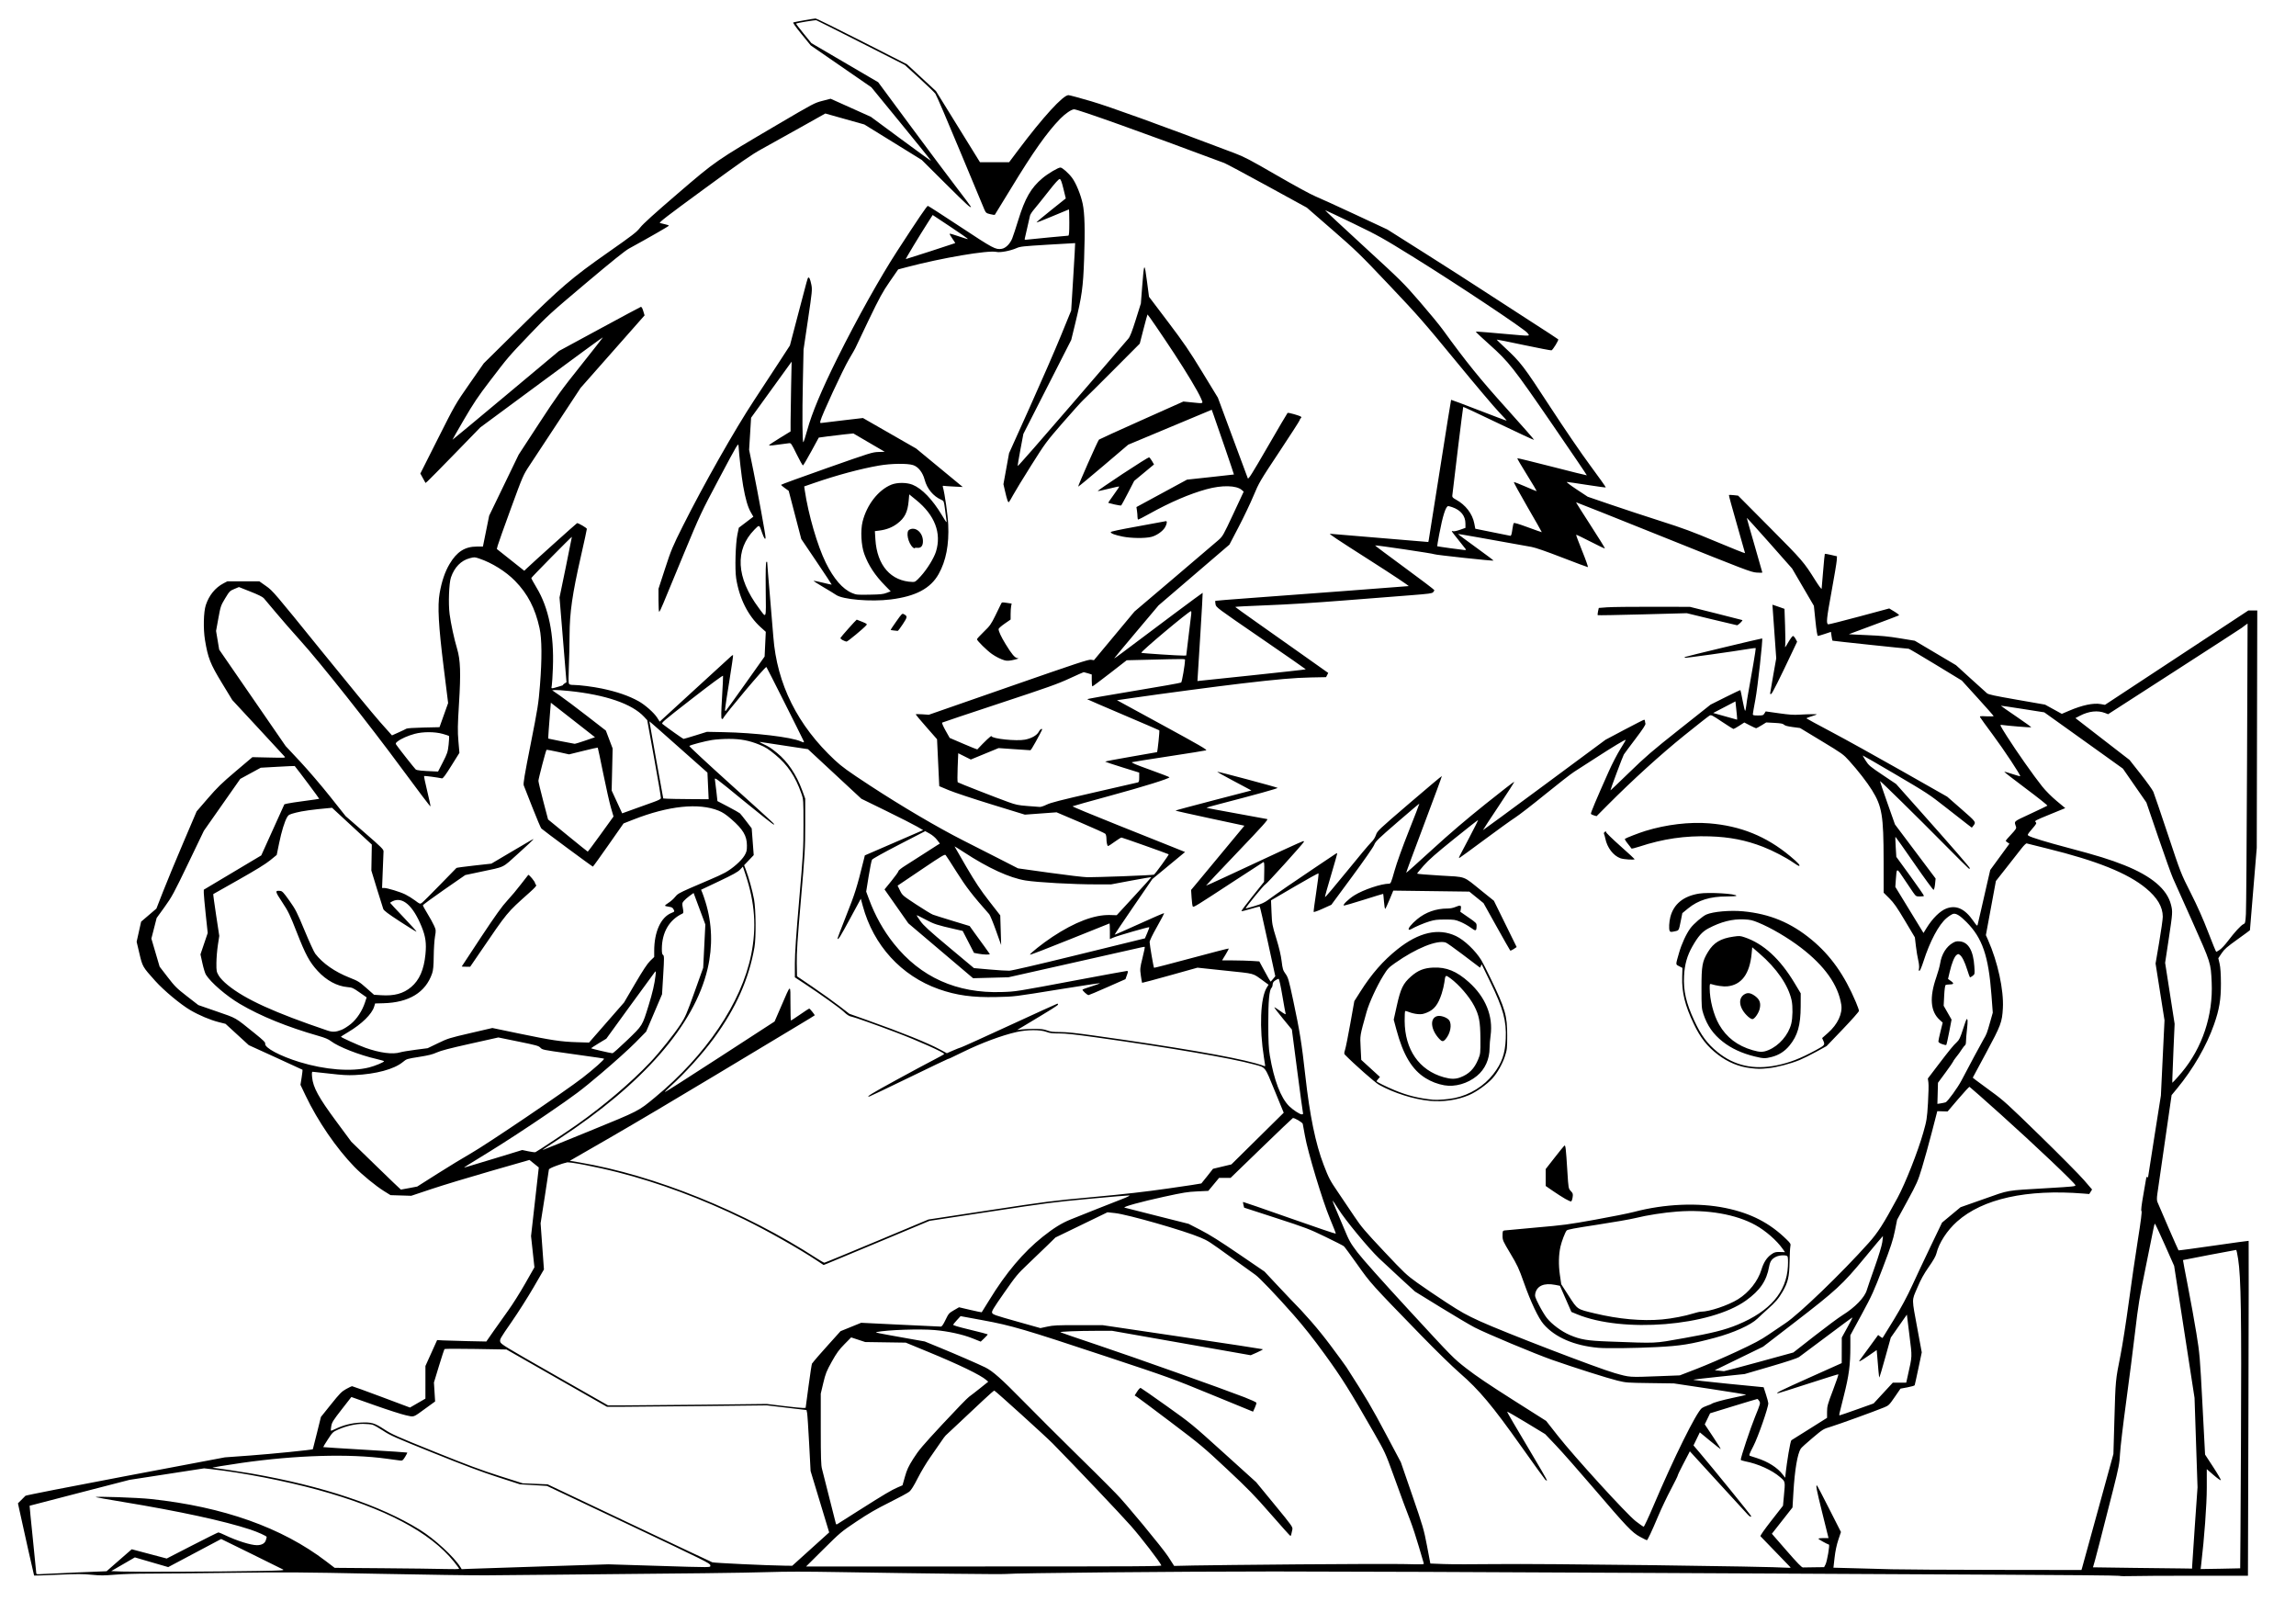 <?xml version="1.0" encoding="UTF-8" standalone="no"?>
<!-- Created with Inkscape (http://www.inkscape.org/) -->

<svg
   xmlns:dc="http://purl.org/dc/elements/1.1/"
   xmlns:cc="http://creativecommons.org/ns#"
   xmlns:rdf="http://www.w3.org/1999/02/22-rdf-syntax-ns#"
   xmlns:svg="http://www.w3.org/2000/svg"
   xmlns="http://www.w3.org/2000/svg"
   xmlns:sodipodi="http://sodipodi.sourceforge.net/DTD/sodipodi-0.dtd"
   xmlns:inkscape="http://www.inkscape.org/namespaces/inkscape"
   width="297mm"
   height="210mm"
   viewBox="0 0 1052.362 744.094"
   id="svg2"
   version="1.1"
   inkscape:version="0.91 r13725"
   sodipodi:docname="gravure-full-metal-alchimiste-elric-brothers-tell-hi-manga-3.svg">
  <title
     id="title3349">Elric Brother Tell HI</title>
  <defs
     id="defs4" />
  <sodipodi:namedview
     id="base"
     pagecolor="#ffffff"
     bordercolor="#666666"
     borderopacity="1.0"
     inkscape:pageopacity="0.0"
     inkscape:pageshadow="2"
     inkscape:zoom="0.35"
     inkscape:cx="1004.4286"
     inkscape:cy="60"
     inkscape:document-units="px"
     inkscape:current-layer="layer1"
     showgrid="false"
     inkscape:window-width="1536"
     inkscape:window-height="877"
     inkscape:window-x="-8"
     inkscape:window-y="-8"
     inkscape:window-maximized="1" />
  <g
     inkscape:label="Calque 1"
     inkscape:groupmode="layer"
     id="layer1"
     transform="translate(0,-308.268)">
    <path
       style="fill:#000000"
       d="m 971.321,1030.417 c -0.435,-0.155 -24.199,-0.381 -52.808,-0.502 -28.609,-0.121 -104.885,-0.507 -169.5,-0.857 -64.616,-0.35 -138.844,-0.636 -164.951,-0.637 -44.09,0 -119.347,0.707 -123.062,1.157 -1.647,0.2 -38.577,-0.22 -76.7,-0.872 -15.462,-0.264 -23.976,-0.262 -32.437,0.011 -10.542,0.337 -36.031,0.647 -96.123,1.169 -12.619,0.11 -27.393,0.243 -32.832,0.297 -5.439,0.054 -27.779,-0.26 -49.644,-0.699 -36.908,-0.74 -41.751,-0.771 -67.642,-0.437 -15.338,0.198 -32.16,0.357 -37.381,0.354 -5.651,0 -11.916,0.194 -15.478,0.488 -5.249,0.433 -6.581,0.437 -10.835,0.03 -4.207,-0.402 -6.265,-0.401 -15.523,0.011 -5.87,0.259 -10.717,0.428 -10.77,0.375 -0.085,-0.084 -4.973,-21.872 -6.755,-30.107 l -0.652,-3.014 1.526,-1.52 c 0.839,-0.836 1.704,-1.705 1.921,-1.932 0.218,-0.227 20.866,-4.28 45.886,-9.008 l 45.49,-8.596 11.669,-0.851 c 9.797,-0.714 28.444,-2.587 28.668,-2.88 0.036,-0.047 0.884,-3.394 1.885,-7.437 l 1.82,-7.351 4.6,-5.74 c 4.043,-5.044 4.883,-5.897 6.932,-7.042 1.283,-0.716 2.526,-1.302 2.763,-1.302 0.237,0 6.301,2.201 13.475,4.89 l 13.044,4.89 3.539,-2.044 3.539,-2.044 0.003,-7.481 0.003,-7.481 2.684,-5.938 2.684,-5.938 2.769,0.157 c 1.523,0.086 6.596,0.235 11.274,0.331 l 8.505,0.173 3.339,-4.801 c 1.836,-2.641 4.883,-6.93 6.771,-9.533 1.888,-2.602 5.345,-8.091 7.682,-12.197 l 4.25,-7.466 -0.775,-7.156 -0.775,-7.156 1.775,-15.726 1.775,-15.726 -2.132,-1.722 -2.132,-1.722 -17.8,5.107 c -9.79,2.809 -21.984,6.505 -27.096,8.213 l -9.296,3.106 -4.747,-0.146 -4.747,-0.146 -2.967,-1.841 c -3.731,-2.315 -10.069,-7.501 -13.577,-11.11 -8.284,-8.523 -16.793,-20.947 -22.402,-32.706 l -2.335,-4.896 0.539,-3.393 c 0.297,-1.866 0.468,-3.451 0.381,-3.523 -0.087,-0.072 -5.66,-2.635 -12.385,-5.698 l -12.227,-5.568 -5.329,-4.885 -5.329,-4.886 -3.071,-0.775 c -3.937,-0.993 -8.971,-3.109 -13.027,-5.477 -4.487,-2.619 -12.139,-8.988 -16.113,-13.414 -5.809,-6.468 -5.831,-6.507 -7.262,-12.571 l -1.27,-5.382 1.028,-4.603 1.028,-4.603 3.503,-2.995 3.503,-2.995 3.086,-7.902 c 1.697,-4.346 5.847,-14.371 9.221,-22.279 l 6.135,-14.377 5.139,-5.952 c 4.311,-4.992 6.371,-6.994 12.781,-12.421 l 7.641,-6.47 7.642,0.171 c 7.348,0.164 7.622,0.148 7.13,-0.424 -0.282,-0.327 -5.796,-6.293 -12.254,-13.257 l -11.742,-12.662 -4.783,-7.861 c -5.33,-8.76 -6.385,-11.445 -7.735,-19.69 -0.831,-5.074 -0.646,-12.854 0.379,-15.954 1.49,-4.506 4.317,-7.983 8.109,-9.973 l 1.759,-0.923 7.339,3.2e-4 7.339,3.4e-4 3.117,2.195 c 3.027,2.132 3.747,2.974 25.044,29.298 12.06,14.907 24.334,29.803 27.275,33.104 l 5.348,6.001 3.034,-1.36 c 1.669,-0.748 3.283,-1.52 3.588,-1.716 0.333,-0.214 3.471,-0.421 7.86,-0.519 l 7.306,-0.163 1.977,-5.529 1.977,-5.529 -2.025,-16.263 c -2.392,-19.211 -2.889,-28.317 -1.865,-34.111 0.97,-5.484 2.442,-9.798 4.565,-13.378 3.321,-5.601 7.02,-7.96 12.492,-7.966 l 2.779,-0.003 1.432,-7.074 1.432,-7.074 6.761,-13.986 6.761,-13.986 9.237,-14.149 c 8.331,-12.762 10.229,-15.392 19.362,-26.829 5.569,-6.974 10.064,-12.73 9.989,-12.792 -0.075,-0.061 -12.746,9.205 -28.158,20.593 l -28.022,20.705 -11.602,11.928 c -6.381,6.561 -12.028,12.287 -12.548,12.725 l -0.947,0.797 -1.189,-2.157 -1.189,-2.157 8.002,-15.887 c 7.941,-15.766 8.051,-15.957 14.529,-25.249 l 6.527,-9.363 15.381,-15.187 c 20.025,-19.773 24.957,-24.002 41.51,-35.596 11.584,-8.113 13.193,-9.358 14.842,-11.483 1.28,-1.649 6.54,-6.41 17.075,-15.453 17.716,-15.206 17.373,-14.968 45.685,-31.611 16.69,-9.811 17.08,-10.017 20.755,-10.966 l 3.745,-0.967 9.213,4.135 9.213,4.135 13.733,10.145 c 7.553,5.58 13.796,10.094 13.872,10.031 0.076,-0.063 -6.049,-7.671 -13.611,-16.908 l -13.75,-16.794 -13.882,-9.578 -13.882,-9.578 -4.257,-5.213 c -2.793,-3.42 -4.082,-5.264 -3.747,-5.36 1.046,-0.302 9.543,-1.794 10.216,-1.794 0.385,0 9.963,4.72 21.286,10.49 l 20.587,10.49 6.647,6.144 6.647,6.144 10.087,16.299 10.087,16.299 6.677,0 6.677,0 4.13,-5.503 c 11.392,-15.18 20.582,-25.235 23.064,-25.235 0.482,0 5.141,1.254 10.354,2.786 8.637,2.539 30.961,10.615 65.809,23.808 4.453,1.686 7.095,3.073 19.262,10.111 8.294,4.798 15.617,8.783 17.782,9.676 2.024,0.836 10.267,4.593 18.316,8.35 l 14.636,6.83 17.009,10.752 c 9.355,5.914 21.282,13.551 26.503,16.973 5.221,3.421 15.146,9.848 22.054,14.283 6.908,4.434 12.655,8.188 12.77,8.341 0.277,0.369 -2.475,4.847 -3.094,5.035 -0.264,0.08 -5.99,-1.019 -12.725,-2.442 -6.734,-1.423 -12.3,-2.542 -12.368,-2.486 -0.068,0.056 1.593,1.697 3.691,3.647 7.353,6.834 8.5,8.332 20.648,26.965 6.761,10.37 14.397,21.542 18.644,27.275 3.956,5.341 7.106,9.781 7.001,9.868 -0.105,0.086 -4.007,-0.441 -8.67,-1.172 -4.663,-0.731 -8.791,-1.33 -9.172,-1.33 -0.381,0 1.613,1.523 4.432,3.384 l 5.125,3.384 10.444,3.577 c 5.744,1.967 16.051,5.366 22.904,7.553 10.5,3.351 14.53,4.844 25.613,9.491 7.234,3.033 13.153,5.393 13.154,5.245 0,-0.149 -1.707,-6.172 -3.794,-13.386 -2.088,-7.214 -3.711,-13.186 -3.608,-13.271 0.103,-0.085 1.093,-0.056 2.2,0.065 l 2.012,0.219 14.586,14.678 c 15.019,15.113 15.499,15.671 20.875,24.24 1.531,2.44 2.772,4.086 2.821,3.741 0.048,-0.34 0.365,-4.049 0.704,-8.244 0.34,-4.195 0.685,-7.682 0.767,-7.749 0.082,-0.068 1.367,0.16 2.856,0.506 l 2.706,0.629 -0.11,1.917 c -0.06,1.054 -1.161,7.625 -2.444,14.602 -2.226,12.096 -2.45,14.362 -1.448,14.659 0.243,0.072 6.633,-1.535 14.2,-3.571 l 13.758,-3.702 2.407,1.457 c 1.324,0.801 2.253,1.564 2.064,1.695 -0.188,0.131 -5.416,2.115 -11.616,4.41 -6.201,2.295 -11.318,4.201 -11.373,4.235 -0.054,0.034 3.684,0.224 8.307,0.421 6.723,0.287 9.758,0.58 15.161,1.466 l 6.755,1.107 9.447,5.599 9.447,5.599 6.672,6.08 c 3.67,3.344 7.059,6.401 7.533,6.792 0.7,0.579 3.263,1.131 13.735,2.96 l 12.875,2.248 3.845,2.114 3.845,2.114 3.354,-1.432 c 6.06,-2.587 11.088,-3.644 14.481,-3.046 l 1.947,0.343 32.866,-21.628 32.866,-21.628 2.034,-2e-5 2.034,-10e-6 -0.119,54.4 -0.119,54.4 -1.562,18.816 c -0.859,10.349 -1.562,18.864 -1.562,18.922 0,0.058 -2.58,1.955 -5.734,4.215 -4.865,3.486 -5.964,4.45 -7.246,6.36 l -1.512,2.251 0.588,2.528 c 0.393,1.691 0.594,4.682 0.605,9.033 0.019,7.371 -0.74,11.912 -3.136,18.759 -3.434,9.814 -9.573,20.444 -17.002,29.44 l -2.467,2.988 -3.065,21.245 c -1.686,11.685 -3.243,22.468 -3.461,23.964 -0.271,1.864 -0.266,3.041 0.018,3.741 1.301,3.213 9.524,22.062 9.68,22.19 0.103,0.084 7.349,-0.885 16.103,-2.155 8.754,-1.27 15.972,-2.261 16.04,-2.204 0.068,0.057 0.023,34.61 -0.1,76.785 l -0.223,76.681 -24.402,0 c -13.421,0 -26.521,0.074 -29.112,0.166 -2.59,0.092 -5.066,0.04 -5.501,-0.115 z m -935.516,-1.564 13.054,-0.54 3.556,-3.121 c 1.956,-1.716 4.55,-3.981 5.765,-5.031 l 2.208,-1.911 8.013,2.121 8.013,2.121 11.634,-5.984 c 6.399,-3.291 11.827,-5.984 12.063,-5.984 0.236,0 1.659,0.591 3.162,1.312 5.225,2.509 11.705,4.543 14.476,4.543 2.129,0 3.597,-0.792 4.072,-2.196 0.226,-0.671 0.413,-1.384 0.414,-1.585 0.002,-0.407 -4.155,-2.282 -7.514,-3.388 -12.007,-3.954 -32.472,-8.385 -58.685,-12.706 -6.553,-1.08 -12.005,-2.045 -12.117,-2.144 -0.523,-0.465 19.188,0.212 25.311,0.87 33.148,3.558 60.023,13.104 80.153,28.473 l 4.007,3.059 22.101,0.176 c 12.155,0.097 24.993,0.259 28.529,0.36 3.677,0.106 6.428,0.06 6.428,-0.106 0,-0.16 -1.05,-1.597 -2.333,-3.194 -10.933,-13.608 -31.691,-24.563 -62.54,-33.008 -14.696,-4.023 -34.384,-7.854 -48.457,-9.429 l -3.56,-0.398 -17.114,2.641 -17.114,2.641 -22.838,5.902 c -12.561,3.246 -22.875,5.925 -22.921,5.955 -0.046,0.029 0.621,6.853 1.483,15.163 0.861,8.311 1.566,15.382 1.567,15.713 5.53e-4,0.552 0.26,0.587 3.066,0.408 1.686,-0.108 8.94,-0.438 16.119,-0.735 z m 82.572,-0.654 c 10.832,-0.191 12.071,-0.267 11.335,-0.691 -0.454,-0.262 -7.017,-3.511 -14.583,-7.22 l -13.756,-6.744 -12.137,6.439 -12.137,6.439 -6.011,-1.743 c -3.306,-0.959 -6.744,-1.961 -7.641,-2.228 l -1.63,-0.484 -5.423,3.142 -5.423,3.142 4.877,0.204 c 5.478,0.229 43.952,0.071 62.528,-0.257 z m 835.871,-1.167 c 0.121,-0.403 3.416,-12.368 7.323,-26.59 l 7.103,-25.859 0.461,-16.101 c 0.511,-17.835 0.493,-17.65 2.778,-29.111 0.892,-4.472 2.587,-15.304 3.768,-24.07 1.181,-8.766 3.076,-21.767 4.211,-28.89 1.415,-8.88 1.932,-13.022 1.643,-13.173 -0.289,-0.152 -0.008,-2.563 0.9,-7.702 0.727,-4.115 1.327,-7.6 1.334,-7.744 0.007,-0.145 0.19,-0.173 0.408,-0.062 0.218,0.111 0.396,0.083 0.395,-0.062 -7e-5,-0.145 1.319,-8.606 2.931,-18.803 l 2.931,-18.54 0.828,-17.239 0.828,-17.239 -2.048,-13.011 -2.048,-13.011 1.658,-9.758 c 0.912,-5.367 1.653,-10.636 1.647,-11.71 -0.025,-4.531 -2.507,-8.723 -7.713,-13.029 -8.362,-6.915 -22.472,-12.585 -45.331,-18.217 -4.875,-1.201 -9.077,-2.249 -9.338,-2.33 -0.263,-0.081 -1.301,0.92 -2.326,2.24 -1.018,1.313 -4.085,5.223 -6.815,8.69 l -4.964,6.303 -2.295,12.399 -2.295,12.399 1.01,2.277 c 4.435,9.995 7.237,22.899 6.777,31.214 -0.355,6.427 -0.872,7.805 -7.657,20.416 l -6.139,11.41 1.117,0.905 c 0.615,0.498 3.903,2.927 7.308,5.397 5.738,4.164 7.386,5.658 22.53,20.43 8.986,8.766 18.002,17.87 20.035,20.232 l 3.696,4.294 -0.651,1.035 -0.651,1.035 -2.632,-0.212 c -26.009,-2.094 -46.202,2.372 -57.94,12.814 -4.596,4.088 -8.311,9.819 -9.457,14.587 -0.301,1.254 -1.412,3.22 -3.516,6.224 -2.311,3.3 -3.623,5.684 -5.281,9.595 -2.588,6.105 -2.602,4.281 0.146,19.167 l 1.917,10.385 -1.543,7.342 c -0.848,4.038 -1.617,7.515 -1.707,7.726 -0.091,0.211 -1.589,0.647 -3.329,0.968 l -3.164,0.585 -2.649,3.847 c -2.532,3.677 -2.747,3.887 -4.869,4.76 -4.391,1.805 -20.886,7.783 -24.372,8.832 -3.531,1.063 -3.6,1.105 -8.429,5.159 -2.678,2.248 -5.103,4.454 -5.389,4.901 -1.538,2.408 -2.772,9.726 -3.382,20.066 l -0.407,6.892 -4.73,6.027 -4.73,6.027 6.733,7.734 c 4.935,5.668 6.939,7.728 7.501,7.711 0.422,-0.013 2.781,-0.05 5.241,-0.081 l 4.473,-0.058 0.632,-1.22 c 0.74,-1.428 2.041,-8.985 1.569,-9.115 -0.907,-0.25 -4.818,-2.442 -4.818,-2.701 0,-0.165 1.044,-0.3 2.319,-0.3 l 2.319,0 -2.952,-11.894 c -2.645,-10.656 -3.032,-12.74 -2.247,-12.095 0.127,0.104 2.629,4.92 5.561,10.703 l 5.331,10.513 -1.202,3.591 c -0.771,2.304 -1.387,5.234 -1.718,8.177 l -0.517,4.587 9.507,0.25 c 5.229,0.137 13.067,0.35 17.419,0.473 4.351,0.123 25.648,0.248 47.326,0.278 l 39.415,0.054 0.22,-0.732 z m -705.953,-0.913 30.529,-0.97 21.219,0.657 c 27.569,0.853 25.518,0.872 25.506,-0.238 -0.009,-0.843 -2.174,-1.92 -37.429,-18.621 l -37.419,-17.727 -6.182,-0.366 -6.182,-0.366 -10.192,-3.296 c -7.481,-2.419 -15.342,-5.368 -29.551,-11.085 -17.572,-7.07 -19.69,-8.008 -22.947,-10.161 -1.973,-1.305 -4.162,-2.544 -4.863,-2.754 -0.701,-0.21 -2.646,-0.393 -4.321,-0.407 -3.501,-0.029 -7.709,0.938 -11.589,2.662 -2.264,1.006 -2.472,1.208 -4.601,4.469 -1.226,1.878 -2.179,3.462 -2.118,3.519 0.061,0.057 8.707,0.609 19.212,1.227 10.505,0.618 19.181,1.189 19.279,1.27 0.098,0.081 -0.336,0.965 -0.964,1.965 -1.056,1.682 -1.232,1.808 -2.329,1.679 -0.653,-0.077 -3.412,-0.448 -6.131,-0.825 -16.989,-2.356 -41.434,-1.648 -66.455,1.923 -6.96,0.993 -13.941,2.158 -13.305,2.22 2.093,0.203 13.539,1.913 17.854,2.668 32.661,5.714 58.943,14.493 77.136,25.767 6.683,4.141 15.628,12.36 18.529,17.023 l 0.639,1.027 3.075,-0.144 c 1.691,-0.08 16.813,-0.581 33.603,-1.114 z m 778.484,0.864 c 0.043,-0.029 0.201,-25.59 0.351,-56.802 0.285,-59.339 0.026,-76.407 -1.292,-84.965 -0.351,-2.281 -0.756,-4.147 -0.9,-4.147 -0.361,0 -24.289,4.56 -24.383,4.646 -0.042,0.038 0.969,5.412 2.246,11.942 1.277,6.53 3.035,16.263 3.906,21.63 1.519,9.356 1.634,10.702 2.781,32.662 l 1.197,22.904 3.727,5.706 c 2.05,3.138 3.619,5.849 3.488,6.024 -0.131,0.175 -1.632,-0.889 -3.334,-2.365 l -3.096,-2.682 0,8.557 c 0,7.655 -1.131,23.092 -2.58,35.25 l -0.235,1.973 9.023,-0.141 c 4.963,-0.078 9.058,-0.165 9.101,-0.194 z m -22.034,-0.765 c 0,-0.492 0.557,-8.872 1.24,-18.621 l 1.242,-17.727 -0.685,-20.492 -0.685,-20.492 -4.671,-30.25 -4.671,-30.25 -4.29,-9.676 c -2.36,-5.322 -4.402,-9.676 -4.538,-9.677 -0.137,0 -0.466,1.207 -0.732,2.683 -0.266,1.476 -1.884,9.49 -3.596,17.808 -2.702,13.13 -3.326,16.948 -4.728,28.949 -0.888,7.603 -2.75,22.167 -4.138,32.364 -1.388,10.197 -2.641,20.809 -2.784,23.582 -0.235,4.542 -0.553,6.202 -3.212,16.751 -4.596,18.236 -8.884,34.755 -9.095,35.036 -0.106,0.141 -0.137,0.284 -0.07,0.319 0.067,0.034 8.31,0.15 18.318,0.255 10.008,0.106 20.199,0.223 22.646,0.262 l 4.45,0.07 0,-0.894 z m -184.222,0.163 c -0.21,-0.224 -3.286,-3.407 -6.835,-7.074 -3.549,-3.667 -6.602,-6.828 -6.783,-7.023 -0.203,-0.219 1.716,-2.975 4.995,-7.171 l 5.326,-6.816 0.406,-4.376 c 0.644,-6.942 0.712,-6.587 -1.669,-8.674 -3.7,-3.242 -10.194,-6.186 -16.133,-7.313 -1.081,-0.205 -1.965,-0.524 -1.965,-0.71 0,-1.163 4.414,-14.408 6.548,-19.649 2.455,-6.03 2.531,-6.311 1.949,-7.237 -0.333,-0.53 -0.735,-0.965 -0.892,-0.967 -0.158,-0.003 -5.095,1.474 -10.972,3.28 l -10.685,3.284 -1.225,2.536 -1.225,2.536 3.731,5.598 c 2.052,3.079 3.665,5.653 3.584,5.72 -0.081,0.067 -2.269,-1.627 -4.862,-3.765 l -4.714,-3.886 -1.449,2.994 -1.449,2.994 2.917,3.424 c 5.832,6.847 23.492,28.599 23.492,28.936 0,0.593 -0.555,0.349 -1.54,-0.674 -0.521,-0.541 -6.706,-7.286 -13.744,-14.988 l -12.797,-14.003 -0.561,1.101 c -0.309,0.605 -1.555,2.995 -2.771,5.311 -1.215,2.316 -2.21,4.411 -2.21,4.656 0,0.245 -1.413,3.108 -3.141,6.361 -1.727,3.253 -4.286,8.623 -5.685,11.933 -3.161,7.476 -4.996,11.384 -5.345,11.383 -0.147,0 -1.569,-0.713 -3.159,-1.583 -3.679,-2.013 -5.792,-4.234 -21.542,-22.633 -6.578,-7.684 -14.195,-16.32 -16.928,-19.191 l -4.969,-5.219 -8.678,-5.262 c -4.773,-2.894 -8.726,-5.154 -8.785,-5.022 -0.059,0.132 4.085,7.241 9.209,15.797 5.124,8.556 9.217,15.637 9.097,15.736 -0.121,0.099 -0.458,-0.031 -0.75,-0.288 -0.292,-0.258 -5.303,-7.202 -11.135,-15.431 -13.204,-18.63 -19.164,-25.74 -28.085,-33.502 -3.472,-3.021 -10.955,-10.321 -17.839,-17.402 -22.782,-23.434 -23.026,-23.704 -29.11,-32.317 -3.051,-4.319 -5.837,-8.101 -6.191,-8.404 -0.354,-0.303 -4.203,-2.268 -8.554,-4.366 -7.437,-3.586 -8.788,-4.1 -22.533,-8.569 l -14.621,-4.754 -0.318,-1.257 c -0.175,-0.691 -0.259,-1.305 -0.188,-1.363 0.071,-0.059 9.642,3.248 21.268,7.347 11.626,4.1 21.188,7.34 21.25,7.2 0.061,-0.14 -1.144,-3.241 -2.678,-6.892 -3.395,-8.078 -10.222,-30.695 -11.479,-38.025 -0.445,-2.594 -0.892,-5.033 -0.995,-5.42 -0.182,-0.687 -3.888,-2.847 -4.542,-2.647 -0.176,0.054 -6.669,6.245 -14.429,13.759 l -14.109,13.661 -2.636,0 -2.636,0 -2.47,2.976 -2.47,2.976 -5.05,0.233 c -4.479,0.207 -6.214,0.487 -15.335,2.472 -10.484,2.282 -19.069,4.652 -17.998,4.967 0.326,0.096 7.063,1.806 14.97,3.8 l 14.377,3.625 5.588,2.878 c 4.086,2.104 8.764,5.045 17.406,10.943 l 11.818,8.065 5.325,5.692 c 2.929,3.131 5.76,6.131 6.293,6.668 7.042,7.095 13.064,14.037 18.62,21.467 3.478,4.651 6.747,9.116 7.264,9.921 9.368,14.588 11.397,18.031 18.366,31.157 l 6.613,12.454 5.24,15.193 c 4.885,14.162 5.344,15.738 6.761,23.212 l 1.521,8.019 6.164,0.241 c 3.39,0.133 13.907,0.142 23.371,0.023 22.046,-0.28 125.546,1.022 135.036,1.699 0.537,0.039 0.635,-0.059 0.359,-0.354 z m -288.229,-0.737 c -0.899,-1.926 -9.278,-12.806 -13.898,-18.046 -4.738,-5.374 -25.189,-26.922 -35.898,-37.825 -3.173,-3.23 -26.177,-24.061 -26.759,-24.231 -0.174,-0.051 -2.449,1.925 -5.055,4.391 -2.606,2.466 -5.46,5.142 -6.341,5.947 -0.882,0.805 -3.587,3.344 -6.011,5.643 -2.425,2.299 -4.627,4.359 -4.894,4.578 -0.267,0.219 -1.285,1.603 -2.264,3.074 -0.978,1.471 -3.146,4.599 -4.817,6.951 -1.671,2.352 -4.231,6.626 -5.688,9.498 -1.787,3.523 -3.05,5.55 -3.884,6.231 -0.679,0.555 -4.795,2.781 -9.146,4.947 -6.024,2.998 -9.626,5.085 -15.099,8.748 -7.004,4.688 -7.391,5.013 -15.133,12.698 l -7.945,7.888 81.531,0 c 72.717,0 81.507,-0.054 81.301,-0.493 z m -160.713,-7.477 8.469,-7.645 -4.261,-14.066 -4.261,-14.066 -0.666,-12.685 c -0.366,-6.977 -0.787,-13.265 -0.936,-13.974 l -0.27,-1.288 -9.094,-1.069 -9.094,-1.069 -29.865,0.325 c -16.426,0.178 -32.913,0.324 -36.637,0.324 l -6.772,0 -23.023,-13.13 -23.023,-13.13 -14.052,-0.24 c -7.729,-0.132 -14.182,-0.115 -14.34,0.038 -0.158,0.153 -1.317,3.664 -2.575,7.804 l -2.288,7.527 0.271,4.345 0.271,4.345 -4.256,3.09 c -6.088,4.42 -5.192,4.105 -9.19,3.231 -1.884,-0.412 -8.268,-2.463 -14.185,-4.557 l -10.759,-3.808 -4.445,5.704 c -3.941,5.058 -4.482,5.926 -4.77,7.66 -0.179,1.076 -0.256,2.012 -0.172,2.082 0.084,0.069 1.049,-0.308 2.143,-0.839 3.532,-1.713 7.449,-2.7 11.449,-2.886 5.059,-0.235 6.346,0.132 10.917,3.117 3.485,2.276 5.487,3.167 22.956,10.214 15.177,6.123 21.342,8.422 29.781,11.106 l 10.642,3.385 5.725,0.242 5.725,0.242 37.274,17.685 c 20.501,9.727 37.69,17.841 38.199,18.032 0.848,0.318 25.113,1.454 33.196,1.554 l 3.449,0.043 8.469,-7.645 z m 224.149,6.995 c 21.865,-0.183 43.646,-0.237 48.403,-0.119 8.372,0.208 8.642,0.195 8.423,-0.403 -0.124,-0.34 -1.132,-3.764 -2.239,-7.61 -1.107,-3.846 -2.916,-9.335 -4.02,-12.197 -2.434,-6.311 -2.931,-7.654 -7.642,-20.654 -3.603,-9.944 -3.864,-10.51 -8.831,-19.191 -11.084,-19.372 -14.846,-25.37 -22.615,-36.062 -5.342,-7.351 -9.694,-12.848 -14.422,-18.215 -7.539,-8.557 -15.609,-17.016 -17.419,-18.257 -0.652,-0.447 -5.438,-3.887 -10.635,-7.644 -10.675,-7.716 -10.892,-7.857 -14.463,-9.391 -7.348,-3.156 -33.346,-10.599 -39.241,-11.234 l -3.413,-0.368 -11.93,5.78 -11.93,5.78 -3.644,3.574 c -2.004,1.966 -5.978,5.784 -8.831,8.484 -4.842,4.583 -5.575,5.466 -11.038,13.294 -5.104,7.313 -5.806,8.49 -5.494,9.214 0.321,0.744 1.483,1.146 11.236,3.891 l 10.878,3.062 3.165,-0.679 c 2.846,-0.61 4.28,-0.678 14.24,-0.676 l 11.076,0.003 36.59,5.42 c 20.124,2.981 36.715,5.507 36.867,5.613 0.153,0.106 -1.031,0.769 -2.631,1.474 l -2.908,1.281 -31.783,-5.6 -31.783,-5.6 -7.157,0.009 c -8.618,0.011 -16.928,0.348 -16.496,0.669 0.173,0.128 7.968,2.802 17.323,5.942 16.827,5.648 56.727,19.834 67.049,23.838 2.937,1.139 5.392,2.272 5.456,2.517 0.064,0.245 -0.256,1.264 -0.712,2.265 l -0.828,1.82 -18.869,-7.739 c -18.601,-7.629 -19.287,-7.877 -48.338,-17.522 -37.737,-12.528 -43.438,-14.202 -56.664,-16.636 l -10.185,-1.875 -1.596,1.738 c -0.878,0.956 -1.684,1.927 -1.792,2.158 -0.14,0.3 2.067,0.965 7.743,2.332 4.366,1.052 8.002,1.997 8.08,2.102 0.077,0.104 -0.611,0.901 -1.529,1.77 l -1.67,1.581 -3.777,-1.511 c -4.526,-1.811 -11.18,-3.264 -17.395,-3.799 -6.768,-0.583 -21.58,-0.079 -26.438,0.898 -1.092,0.22 -0.344,0.376 13.845,2.894 l 8.109,1.439 7.12,2.919 c 6.79,2.783 17.802,7.573 20.602,8.961 3.452,1.711 7.288,5.11 17.472,15.479 5.901,6.009 16.369,16.456 23.261,23.216 6.892,6.76 13.68,13.48 15.085,14.934 1.405,1.454 3.208,3.28 4.008,4.058 3.762,3.659 21.582,25.194 24.093,29.114 l 2.678,4.183 8.9,-0.195 c 4.895,-0.107 26.79,-0.344 48.655,-0.528 z m -13.251,-23.009 c -7.507,-8.603 -10.267,-11.437 -20.091,-20.632 -10.832,-10.138 -12.089,-11.188 -25.713,-21.484 -7.879,-5.953 -14.836,-11.153 -15.461,-11.554 l -1.136,-0.73 1.138,-1.793 c 0.626,-0.986 1.345,-1.728 1.598,-1.649 0.253,0.079 5.594,3.797 11.869,8.263 11.226,7.989 11.646,8.334 26.24,21.527 l 14.832,13.408 8.416,10.241 c 7.966,9.694 8.403,10.305 8.181,11.427 -0.482,2.435 -0.646,2.974 -0.905,2.961 -0.146,-0.01 -4.181,-4.501 -8.968,-9.986 z m 175.41,-3.906 c 9.353,-22.005 19.58,-42.655 22.122,-44.667 0.356,-0.282 1.448,-0.79 2.427,-1.129 0.979,-0.34 1.869,-0.696 1.978,-0.792 0.626,-0.554 4.88,-1.763 9.889,-2.811 3.155,-0.66 5.86,-1.287 6.013,-1.393 0.152,-0.106 -7.235,-1.322 -16.416,-2.702 l -16.693,-2.508 -10.878,-0.149 c -10.667,-0.146 -10.957,-0.168 -14.944,-1.126 -4.386,-1.054 -19.727,-5.923 -29.953,-9.507 -7.837,-2.746 -30.272,-12.132 -35.572,-14.882 -2.16,-1.121 -9.191,-5.279 -15.625,-9.24 l -11.698,-7.203 -6.527,-5.975 c -3.59,-3.287 -8.084,-7.467 -9.987,-9.289 -4.815,-4.611 -15.376,-17.404 -18.578,-22.504 -1.46,-2.326 -2.662,-4.059 -2.67,-3.852 -0.009,0.207 0.616,1.817 1.387,3.578 0.771,1.761 2.536,5.94 3.921,9.288 2.293,5.54 2.84,6.51 6.099,10.815 2.214,2.926 11.266,13.072 23.732,26.603 20.031,21.741 20.189,21.902 26.221,26.603 4.303,3.353 10.501,7.538 21.298,14.38 l 15.229,9.65 5.32,6.763 c 7.647,9.721 31.575,35.954 35.751,39.196 1.778,1.38 3.414,2.514 3.636,2.521 0.222,0.01 2.255,-4.343 4.517,-9.665 z m -364.095,2.126 c 11.527,-7.315 14.766,-9.239 17.645,-10.478 l 2.213,-0.953 1.11,-3.926 c 0.916,-3.238 1.592,-4.692 3.86,-8.294 2.369,-3.763 4.225,-5.955 13.409,-15.839 5.863,-6.309 11.317,-11.937 12.121,-12.506 0.804,-0.569 3.112,-2.357 5.13,-3.972 l 3.669,-2.937 -0.881,-0.771 c -2.662,-2.33 -12.477,-7.074 -27.027,-13.064 l -9.889,-4.071 -9.296,-0.14 -9.296,-0.14 -3.219,-1.061 -3.219,-1.061 -3.086,3.131 c -2.521,2.558 -3.584,4.024 -5.809,8.01 -2.414,4.325 -2.854,5.433 -3.88,9.758 l -1.157,4.879 0.004,16.263 c 0.004,13.015 0.118,16.66 0.574,18.251 0.314,1.093 1.833,7.094 3.377,13.336 1.544,6.241 2.889,11.548 2.989,11.791 0.123,0.299 0.341,0.342 0.672,0.131 0.269,-0.171 4.762,-3.023 9.983,-6.337 z M 819.763,974.144 c 0.511,-3.104 1.1,-5.739 1.309,-5.855 0.209,-0.116 3.973,-2.473 8.365,-5.238 l 7.986,-5.026 0.004,-2.78 c 0.004,-2.525 0.254,-3.437 2.73,-9.936 1.5,-3.936 2.601,-7.195 2.449,-7.243 -0.153,-0.048 -6.374,1.892 -13.824,4.31 -7.45,2.418 -13.716,4.397 -13.924,4.397 -1.304,0 1.184,-1.236 14.454,-7.18 l 14.831,-6.644 0.014,-5.855 0.014,-5.855 2.51,-4.554 c 1.381,-2.505 2.454,-4.606 2.386,-4.669 -0.068,-0.064 -5.342,3.815 -11.718,8.62 -6.377,4.804 -12.146,9.11 -12.82,9.567 -0.766,0.52 -5.659,2.13 -13.054,4.294 l -11.828,3.462 -11.274,1.174 c -6.201,0.646 -11.685,1.278 -12.187,1.404 -0.547,0.138 5.71,0.879 15.625,1.85 l 16.538,1.62 1.055,3.253 c 0.58,1.789 1.07,3.624 1.088,4.078 0.073,1.825 -4.679,15.468 -6.85,19.667 -1.938,3.749 -2.11,4.254 -1.509,4.456 0.373,0.125 1.795,0.585 3.161,1.023 5.113,1.638 9.377,4.35 11.796,7.503 l 1.147,1.495 0.298,-2.847 c 0.164,-1.566 0.717,-5.387 1.228,-8.491 z m 31.401,-19.999 7.592,-2.711 4.409,-4.77 4.409,-4.77 3.07,0 3.07,0 0.647,-2.907 c 2.175,-9.775 2.113,-8.347 0.819,-18.818 l -1.168,-9.453 -3.686,5.262 -3.686,5.262 -2.518,9.059 c -1.385,4.983 -2.601,9.128 -2.703,9.211 -0.101,0.083 -0.298,-1.286 -0.438,-3.042 -0.139,-1.756 -0.38,-4.614 -0.533,-6.351 l -0.28,-3.157 -3.732,2.588 c -3.799,2.635 -4.919,3.168 -3.899,1.856 0.313,-0.403 2.31,-3.121 4.438,-6.042 l 3.869,-5.31 0.946,0.731 c 0.52,0.402 1.016,0.669 1.101,0.594 0.086,-0.075 2.415,-3.856 5.177,-8.401 3.432,-5.648 6.085,-10.591 8.381,-15.613 1.848,-4.041 5.681,-12.178 8.517,-18.082 l 5.158,-10.734 4.237,-3.52 4.237,-3.52 10.65,-3.753 c 12.19,-4.296 9.444,-3.829 29.555,-5.019 11.5,-0.68 12.566,-0.793 12.46,-1.316 -0.194,-0.957 -19.052,-18.838 -34.059,-32.296 -7.791,-6.986 -14.31,-12.745 -14.488,-12.797 -0.178,-0.052 -2.51,2.469 -5.184,5.603 l -4.861,5.698 -2.361,-0.073 -2.361,-0.073 -2.484,9.595 c -1.366,5.277 -3.396,12.596 -4.511,16.263 -1.899,6.249 -2.321,7.209 -6.725,15.287 l -4.698,8.62 -1.022,5.087 c -0.83,4.132 -1.869,7.307 -5.532,16.914 -4.096,10.74 -4.987,12.705 -9.693,21.38 l -5.183,9.553 0,5.065 c 0,8.608 -0.626,13.355 -2.993,22.69 -2.355,9.288 -2.279,8.921 -1.844,8.921 0.168,0 3.722,-1.22 7.898,-2.711 z M 370.608,943.358 c 0.739,-5.546 1.453,-10.156 1.585,-10.246 0.132,-0.089 0.491,-0.529 0.797,-0.976 0.306,-0.447 3.191,-3.742 6.411,-7.322 l 5.854,-6.509 4.73,-1.923 4.73,-1.923 17.933,0.876 c 9.863,0.482 18.229,0.873 18.589,0.87 0.458,-0.004 1.101,-0.93 2.127,-3.061 1.396,-2.901 1.59,-3.124 3.836,-4.426 l 2.365,-1.371 5.133,1.202 c 2.823,0.661 5.191,1.153 5.262,1.092 0.071,-0.06 1.648,-2.598 3.506,-5.639 7.569,-12.395 15.62,-21.931 24.445,-28.955 5.044,-4.015 8.674,-6.266 12.798,-7.936 5.521,-2.237 19.228,-7.669 23.528,-9.326 2.541,-0.979 3.842,-1.632 3.362,-1.688 -0.431,-0.05 -8.705,0.648 -18.386,1.553 -16.482,1.54 -19.372,1.913 -45.392,5.87 l -27.789,4.226 -22.448,9.398 c -12.346,5.169 -23.267,9.722 -24.269,10.119 l -1.821,0.722 -2.926,-1.945 c -8.335,-5.54 -23.033,-13.857 -33.583,-19.002 -19.293,-9.41 -38.887,-16.711 -57.825,-21.545 -9.965,-2.544 -22.552,-4.958 -23.445,-4.497 -0.228,0.118 -0.598,0.218 -0.823,0.223 -0.224,0.004 -1.96,0.576 -3.857,1.27 -2.257,0.826 -3.453,1.444 -3.462,1.789 -0.008,0.29 -0.865,5.943 -1.905,12.562 l -1.891,12.035 0.767,10.571 0.767,10.571 -4.713,8.132 c -2.592,4.472 -7.172,11.676 -10.178,16.008 -5.17,7.45 -5.447,7.939 -5.126,9.038 0.318,1.09 1.856,2.026 24.855,15.136 l 24.516,13.974 7.541,0 c 4.148,0 20.528,-0.146 36.401,-0.324 l 28.86,-0.324 7.714,0.942 c 4.242,0.518 8.246,0.92 8.898,0.893 l 1.184,-0.049 1.344,-10.083 z m 389.851,-4.431 9.468,-0.366 7.879,-3.046 c 4.333,-1.675 12.496,-5.2 18.139,-7.834 8.118,-3.789 11.144,-5.395 14.496,-7.696 2.33,-1.599 5.9,-4.011 7.933,-5.359 6.263,-4.154 25.704,-22.891 38.025,-36.647 4.308,-4.81 6.79,-8.682 13.344,-20.814 3.589,-6.645 9.255,-20.988 11.757,-29.765 1.604,-5.627 1.745,-6.507 2.178,-13.574 0.255,-4.156 0.347,-8.403 0.204,-9.437 l -0.259,-1.88 4.451,-5.851 c 5.448,-7.16 7.236,-9.348 8.88,-10.861 1.039,-0.956 1.535,-1.996 2.723,-5.704 0.799,-2.494 1.537,-4.604 1.64,-4.689 0.603,-0.495 0.675,0.753 0.258,4.432 -0.258,2.278 -0.469,4.829 -0.468,5.668 0,0.839 -0.179,1.618 -0.401,1.731 -0.222,0.113 -0.889,0.947 -1.483,1.853 -1.126,1.718 -1.206,1.828 -2.967,4.072 -0.594,0.757 -1.08,1.502 -1.08,1.655 0,0.154 -1.555,2.389 -3.455,4.967 l -3.455,4.688 -0.134,4.838 -0.134,4.838 1.456,-0.225 c 0.801,-0.124 1.837,-0.344 2.304,-0.49 0.887,-0.278 5.606,-6.779 7.321,-10.086 2.855,-5.506 9.203,-17.34 10.127,-18.879 1.33,-2.215 1.524,-2.73 2.995,-7.934 l 1.185,-4.194 -0.601,-8.004 c -1.351,-18.005 -4.143,-26.166 -11.47,-33.53 -2.928,-2.943 -4.678,-4.037 -6.018,-3.76 -0.562,0.116 -1.955,0.997 -3.097,1.959 -3.601,3.033 -7.62,10.59 -10.631,19.992 -0.713,2.227 -1.508,4.106 -1.766,4.177 -0.335,0.092 -0.4,-0.23 -0.226,-1.125 0.134,-0.689 -0.024,-2.35 -0.35,-3.689 -0.327,-1.34 -0.81,-4.255 -1.073,-6.479 l -0.479,-4.043 -4.567,-7.666 c -3.694,-6.201 -5.062,-8.157 -7.155,-10.236 l -2.588,-2.57 -0.015,-14.669 c -0.021,-20.706 -0.718,-24.9 -5.382,-32.396 -2.236,-3.594 -6.387,-8.934 -10.386,-13.36 -2.712,-3.002 -3.168,-3.329 -12.672,-9.078 l -9.858,-5.964 -3.347,-0.441 c -2.356,-0.31 -3.54,-0.628 -3.999,-1.072 -0.526,-0.51 -1.374,-0.671 -4.41,-0.838 l -3.758,-0.206 -2.148,1.331 c -1.181,0.732 -2.298,1.331 -2.482,1.331 -0.184,0 -1.477,-0.594 -2.874,-1.319 l -2.541,-1.319 -2.295,1.482 c -1.263,0.815 -2.457,1.482 -2.655,1.482 -0.198,10e-5 -2.564,-1.476 -5.258,-3.281 -4.649,-3.113 -4.943,-3.257 -5.772,-2.808 -0.48,0.26 -5.665,4.335 -11.522,9.054 -10.737,8.652 -23.705,20.423 -34.962,31.736 l -5.239,5.266 -1.208,-0.346 c -0.664,-0.19 -1.288,-0.518 -1.387,-0.729 -0.174,-0.373 2.398,-6.489 8.148,-19.377 1.556,-3.488 3.978,-8.157 5.381,-10.375 1.403,-2.218 2.49,-4.082 2.416,-4.144 -0.248,-0.204 -5.92,3.208 -13.528,8.136 -4.134,2.678 -8.673,5.598 -10.087,6.49 -1.414,0.892 -7.377,5.532 -13.251,10.312 -5.874,4.78 -12.104,9.599 -13.845,10.711 -1.74,1.111 -8.119,5.703 -14.175,10.205 -6.056,4.501 -11.184,8.235 -11.395,8.298 -0.211,0.063 -0.129,-0.376 0.183,-0.976 0.312,-0.6 2.37,-4.517 4.574,-8.704 2.204,-4.188 3.945,-7.666 3.868,-7.729 -0.077,-0.063 -5.034,3.83 -11.015,8.651 -8.226,6.631 -11.614,9.603 -13.906,12.202 -1.667,1.89 -3.03,3.557 -3.03,3.705 0,0.148 4.739,0.544 10.532,0.881 12.352,0.717 10.231,-0.065 19.027,7.019 l 5.637,4.54 5.216,10.602 5.216,10.602 -1.354,0.912 c -0.745,0.502 -1.464,0.811 -1.597,0.688 -0.133,-0.123 -2.942,-5.061 -6.24,-10.973 l -5.998,-10.749 -3.253,-2.639 -3.253,-2.639 -17.429,-0.23 -17.429,-0.23 -1.701,4.107 c -0.936,2.259 -1.833,4.175 -1.995,4.257 -0.162,0.082 -0.417,-1.414 -0.567,-3.325 -0.15,-1.911 -0.314,-3.508 -0.365,-3.55 -0.05,-0.041 -4.003,1.163 -8.783,2.677 -4.78,1.514 -8.927,2.713 -9.215,2.665 -0.833,-0.139 2.124,-3.01 4.84,-4.7 4.124,-2.566 12.309,-5.308 15.843,-5.308 0.775,0 0.992,-0.512 2.526,-5.956 1.007,-3.577 3.637,-10.882 6.583,-18.287 2.698,-6.782 4.85,-12.376 4.784,-12.431 -0.067,-0.055 -4.601,3.775 -10.075,8.512 -9.002,7.789 -10.019,8.781 -10.636,10.384 -0.395,1.026 -4.671,7.178 -10.156,14.611 l -9.474,12.839 -3.976,1.801 c -2.187,0.99 -4.043,1.648 -4.125,1.462 -0.082,-0.186 0.439,-4.196 1.16,-8.909 0.72,-4.714 1.201,-8.66 1.068,-8.769 -0.133,-0.109 -5.086,2.633 -11.007,6.094 l -10.766,6.292 0.232,5.571 c 0.22,5.292 0.329,5.887 2.18,11.872 1.277,4.128 2.119,7.703 2.443,10.367 0.441,3.635 0.631,4.255 1.793,5.855 1.191,1.64 1.485,2.657 3.523,12.197 3.007,14.082 3.893,19.591 5.566,34.641 2.009,18.07 4.687,31.074 8.373,40.657 2.372,6.166 2.863,7.106 6.552,12.523 2.193,3.221 5.599,8.271 7.569,11.223 3.133,4.695 4.83,6.692 13.554,15.957 9.382,9.964 10.285,10.815 15.247,14.378 2.901,2.083 8.888,6.143 13.305,9.021 6.81,4.438 9.156,5.747 15.427,8.612 10.886,4.973 54.057,21.579 61.767,23.759 7.065,1.997 6.438,1.954 20.365,1.416 z m -27.862,-13.002 c -11.065,-0.986 -19.853,-4.778 -25.106,-10.834 -2.363,-2.724 -5.884,-10.157 -9.029,-19.059 -2.285,-6.468 -3.003,-8.015 -6.179,-13.316 -3.459,-5.773 -3.594,-6.081 -3.594,-8.207 0,-2.027 0.073,-2.222 0.89,-2.365 0.49,-0.086 7.031,-0.69 14.537,-1.343 12.739,-1.107 14.542,-1.347 27.096,-3.606 7.397,-1.331 15.345,-2.921 17.663,-3.534 14.068,-3.719 29.543,-4.377 42.072,-1.789 11.602,2.396 20.265,6.87 27.967,14.443 1.812,1.781 1.927,2.001 1.682,3.197 -0.145,0.706 -0.309,3.944 -0.364,7.195 -0.113,6.654 -0.715,9.214 -3.167,13.471 -1.807,3.136 -3.337,4.926 -6.916,8.093 -1.643,1.454 -3.692,3.343 -4.552,4.198 -2.971,2.953 -10.923,6.551 -19.598,8.869 -11.146,2.978 -15.657,3.698 -26.701,4.262 -9.728,0.497 -22.966,0.658 -26.701,0.325 z m 39.01,-4.391 c 12.99,-2.293 18.951,-3.784 24.803,-6.201 14.863,-6.138 22.487,-14.991 23.064,-26.782 0.124,-2.531 0.045,-4.25 -0.208,-4.554 -0.574,-0.687 -3.601,-0.575 -5.196,0.193 -1.968,0.947 -2.762,2.073 -3.208,4.545 -1.183,6.557 -4.149,10.898 -10.618,15.537 -16.359,11.731 -56.444,14.967 -77.481,6.255 l -2.517,-1.042 -2.626,-5.988 -2.626,-5.988 -2.176,-0.422 c -5.088,-0.987 -8.33,0.405 -9.124,3.918 -0.274,1.213 -0.084,1.814 1.67,5.272 1.089,2.147 2.701,4.822 3.584,5.945 2.264,2.881 6.752,6.215 10.564,7.846 4.912,2.101 7.995,2.616 17.831,2.978 22.904,0.842 20.259,0.959 34.263,-1.513 z m -9.822,-8.599 c 4.459,-0.391 10.747,-1.601 14.339,-2.758 1.379,-0.445 2.98,-0.808 3.556,-0.808 3.811,0 12.451,-2.908 16.949,-5.704 5.013,-3.117 9.094,-8.277 10.706,-13.536 0.997,-3.254 2.354,-5.403 4.345,-6.882 1.597,-1.187 2.237,-1.337 5.131,-1.203 l 1.344,0.062 -1.112,-1.574 c -2.709,-3.835 -7.773,-8.254 -12.406,-10.826 -8.951,-4.968 -22.093,-7.249 -35.847,-6.22 -6.218,0.465 -13.78,1.64 -19.274,2.995 -2.235,0.551 -10.108,1.925 -17.494,3.052 -10.622,1.621 -13.54,2.173 -13.955,2.641 -0.677,0.762 -2.283,4.943 -2.826,7.359 -0.837,3.727 -0.938,8.372 -0.28,12.906 l 0.635,4.374 3.478,5.384 c 4.035,6.246 3.66,5.994 11.851,7.952 11.083,2.648 21.608,3.599 30.86,2.788 z m -44.441,-55.318 c -1.293,-0.741 -3.819,-2.361 -5.614,-3.6 l -3.263,-2.253 0,-3.879 0,-3.879 4.01,-5.131 c 2.205,-2.822 4.227,-5.324 4.492,-5.56 0.582,-0.518 0.747,0.862 1.439,11.976 0.471,7.576 0.485,7.654 1.563,8.795 0.986,1.043 1.063,1.316 0.824,2.901 -0.145,0.962 -0.452,1.801 -0.682,1.864 -0.23,0.063 -1.476,-0.492 -2.769,-1.234 z M 655.295,812.751 c -7.429,-0.729 -16.359,-3.558 -23.244,-7.364 -1.802,-0.996 -11.404,-9.469 -15.637,-13.799 -0.377,-0.386 -0.356,-0.867 0.097,-2.261 0.317,-0.974 1.399,-6.382 2.405,-12.017 l 1.829,-10.246 2.785,-4.391 c 5.156,-8.131 10.447,-14.17 16.98,-19.383 9.813,-7.83 18.812,-9.866 26.818,-6.067 3.842,1.823 8.935,6.67 11.633,11.07 0.58,0.946 2.481,4.678 4.225,8.292 6.745,13.982 7.647,17.085 7.637,26.254 -0.007,5.822 -0.092,6.603 -1.05,9.52 -1.132,3.449 -3.436,7.534 -5.645,10.009 -2.453,2.748 -7.393,6.288 -10.821,7.754 -5.303,2.269 -11.884,3.229 -18.012,2.628 z m 11.5,-1.306 c 6.906,-1.438 13.431,-5.476 17.643,-10.919 3.94,-5.092 5.428,-9.314 5.717,-16.222 0.348,-8.307 -1.152,-13.813 -7.09,-26.021 -1.74,-3.578 -3.341,-6.871 -3.558,-7.318 l -0.394,-0.813 -0.364,0.781 -0.364,0.781 -0.881,-0.655 c -0.484,-0.36 -3.818,-2.883 -7.407,-5.607 -3.59,-2.723 -6.939,-5.085 -7.443,-5.249 -3.974,-1.291 -13.571,2.595 -23.262,9.421 -2.928,2.062 -3.406,2.574 -5.392,5.786 -2.95,4.769 -6.479,12.451 -7.651,16.656 -3.126,11.214 -3.002,10.463 -2.703,16.421 l 0.275,5.484 4.287,3.913 4.287,3.913 -0.779,0.9 c -0.428,0.495 -0.779,0.966 -0.779,1.047 0,0.328 4.497,2.571 8.306,4.142 5.917,2.441 10.924,3.68 17.604,4.356 2.07,0.209 7.02,-0.187 9.95,-0.797 z m -4.808,-5.824 c -3.045,-0.539 -5.955,-1.65 -8.581,-3.276 -6.189,-3.831 -10.256,-10.596 -13.382,-22.259 l -1.218,-4.543 1.448,-6.516 c 1.725,-7.763 2.866,-10.098 6.492,-13.285 3.169,-2.786 5.879,-3.868 10.166,-4.061 6.026,-0.271 10.75,1.656 16.327,6.661 7.685,6.896 11.205,15.555 9.966,24.516 -0.248,1.792 -0.454,4.314 -0.457,5.605 -0.015,5.225 -2.088,9.814 -5.816,12.877 -4.251,3.492 -10.037,5.15 -14.944,4.281 z m 7.307,-3.613 c 4.005,-1.494 6.438,-3.941 8.224,-8.271 1.044,-2.532 1.072,-2.79 1.021,-9.595 -0.058,-7.725 -0.602,-10.577 -2.845,-14.889 -2.2,-4.229 -6.916,-9.708 -10.881,-12.639 -2.307,-1.706 -2.341,-1.683 -2.805,1.928 -0.156,1.216 -0.711,3.522 -1.233,5.124 -1.62,4.977 -3.441,7.307 -6.753,8.639 -1.793,0.721 -2.502,0.836 -4.261,0.686 -1.161,-0.099 -2.862,-0.495 -3.781,-0.88 -0.919,-0.386 -1.787,-0.605 -1.929,-0.489 -0.142,0.117 -0.247,2.14 -0.234,4.495 0.075,13.195 6.65,22.651 17.951,25.819 3.218,0.902 5.246,0.921 7.527,0.07 z m -9.642,-17.691 c -3.918,-4.224 -4.397,-9.409 -0.959,-10.39 1.557,-0.444 4.534,0.572 5.502,1.877 1.396,1.882 0.614,6.09 -1.608,8.657 -1.096,1.265 -1.653,1.238 -2.935,-0.144 z m 142.657,13.439 c -5.344,-0.63 -10.248,-2.651 -14.794,-6.096 -4.951,-3.752 -8.115,-7.752 -11.151,-14.098 -4.043,-8.45 -5.528,-14.436 -5.341,-21.528 l 0.111,-4.201 -1.495,-0.778 c -1.697,-0.883 -1.694,-0.386 -0.039,-6.178 1.162,-4.067 3.277,-8.65 5.181,-11.228 1.518,-2.055 5.567,-5.524 7.344,-6.293 3.101,-1.341 10.949,-2.023 16.823,-1.462 12.228,1.169 21.904,5.179 31.371,13.002 8.695,7.184 15.055,16.14 20.318,28.608 0.781,1.851 1.42,3.655 1.42,4.01 0,0.355 -3.338,4.131 -7.417,8.391 l -7.417,7.747 -4.747,2.605 c -2.611,1.433 -6.053,3.14 -7.65,3.793 -4.175,1.708 -10.415,3.339 -14.293,3.735 -3.782,0.386 -4.721,0.383 -8.224,-0.03 z m 12.09,-1.286 c 5.865,-1.194 10.939,-3.172 17.979,-7.009 4.065,-2.215 4.172,-2.356 3.293,-4.343 l -0.504,-1.138 2.718,-2.399 c 4.364,-3.852 6.69,-8.787 6.062,-12.858 -1.401,-9.072 -7.638,-17.872 -18.591,-26.232 -5.903,-4.506 -13.6,-9.028 -19.433,-11.417 -2.774,-1.136 -3.669,-1.339 -6.527,-1.48 -5.329,-0.262 -10.703,1.102 -16.436,4.172 -2.782,1.489 -4.624,3.569 -7.255,8.188 -2.414,4.239 -3.563,8.309 -3.829,13.565 -0.344,6.779 0.907,12.267 4.646,20.382 3.139,6.813 5.923,10.591 10.65,14.451 7.711,6.297 16.573,8.288 27.227,6.119 z m -10.119,-4.052 c -5.835,-1.419 -10.712,-3.674 -14.67,-6.785 -4.354,-3.422 -7.082,-7.311 -8.842,-12.604 -0.838,-2.522 -0.902,-3.35 -0.902,-11.819 0,-10.442 0.345,-12.365 2.996,-16.721 2.581,-4.241 5.765,-6.153 11.641,-6.994 2.778,-0.397 3.081,-0.38 5.079,0.288 8.648,2.89 16.255,9.849 22.942,20.987 l 2.832,4.716 -0.021,6.017 c -0.029,8.635 -1.4,13.399 -5.17,17.966 -2.157,2.614 -4.857,4.333 -8.115,5.166 -3.029,0.775 -3.767,0.754 -7.771,-0.219 z m 6.343,-2.952 c 4.844,-2.018 9.062,-6.897 10.377,-12.002 0.684,-2.655 0.775,-7.996 0.182,-10.746 -1.488,-6.907 -6.813,-14.654 -14.814,-21.551 l -3.24,-2.793 -0.278,2.913 c -0.89,9.337 -4.65,14.359 -11.23,15 -1.684,0.164 -5.042,-0.313 -7.305,-1.038 -0.615,-0.197 -0.692,0.009 -0.691,1.846 0.004,5.369 1.797,12.317 4.311,16.693 3.392,5.904 8.383,9.718 15.37,11.746 3.43,0.995 4.797,0.983 7.317,-0.067 z m -9.377,-15.296 c -4.283,-3.844 -4.906,-8.658 -1.351,-10.431 1.382,-0.69 2.808,-0.346 4.747,1.143 1.929,1.482 2.491,3.142 1.914,5.655 -0.451,1.966 -2.258,4.603 -3.262,4.762 -0.385,0.061 -1.259,-0.421 -2.047,-1.128 z m 88.883,12.573 c -1.129,-0.415 -1.681,-0.823 -1.681,-1.24 0,-0.342 0.445,-2.417 0.988,-4.612 l 0.988,-3.99 -1.428,-1.3 c -4.213,-3.834 -4.706,-10.31 -1.486,-19.532 0.761,-2.181 1.548,-5.016 1.749,-6.299 0.667,-4.266 2.854,-7.763 5.931,-9.482 1.076,-0.601 1.732,-0.731 3.074,-0.611 3.925,0.354 6.197,4.259 6.662,11.451 0.229,3.549 0.223,3.584 -0.803,4.365 -0.569,0.433 -1.12,0.717 -1.226,0.63 -0.105,-0.087 -0.646,-1.596 -1.202,-3.355 -1.184,-3.747 -2.34,-6.088 -3.393,-6.872 -0.715,-0.532 -0.795,-0.531 -1.529,0.015 -0.986,0.734 -2.198,3.726 -3.155,7.791 l -0.75,3.186 1.374,0.992 c 1.518,1.096 1.282,1.524 -0.848,1.542 -0.653,0.005 -1.383,0.117 -1.622,0.249 -0.263,0.144 -0.528,2.074 -0.67,4.872 l -0.235,4.633 1.809,3.173 1.809,3.173 -1.092,5.692 c -0.601,3.131 -1.202,5.795 -1.337,5.92 -0.134,0.125 -1.001,-0.05 -1.925,-0.391 z M 765.273,734.837 c -0.414,-0.888 -0.249,-4.114 0.324,-6.339 1.528,-5.928 6.016,-9.58 13.182,-10.726 4.396,-0.703 17.108,0.053 17.108,1.017 0,0.164 -2.01,0.298 -4.466,0.298 -7.59,0 -13.08,1.706 -17.718,5.504 l -2.612,2.139 -0.683,3.415 c -0.915,4.579 -0.867,4.487 -2.531,4.867 -1.968,0.449 -2.324,0.425 -2.605,-0.177 z m -91.221,-1.492 c -1.197,-0.885 -3.329,-2.076 -4.738,-2.647 -2.412,-0.978 -2.817,-1.038 -6.922,-1.038 -3.719,0 -4.778,0.126 -7.201,0.854 -2.491,0.748 -6.48,2.441 -8.512,3.613 -0.37,0.213 -0.799,0.284 -0.954,0.158 -0.524,-0.431 1.224,-2.61 3.821,-4.764 3.867,-3.206 8.666,-4.903 13.861,-4.903 1.193,0 2.587,-0.257 3.525,-0.651 2.467,-1.035 2.919,-0.906 2.643,0.752 l -0.234,1.402 3.732,2.582 c 3.586,2.481 3.732,2.633 3.712,3.883 -0.038,2.459 -0.325,2.538 -2.734,0.758 z m 147.942,-29.765 c -3.412,-2.365 -9.488,-5.524 -13.933,-7.243 -7.929,-3.066 -15.245,-4.5 -24.437,-4.788 -11.27,-0.354 -21.369,1.118 -32.215,4.695 -1.945,0.642 -3.592,1.031 -3.66,0.865 -0.068,-0.166 -0.831,-1.176 -1.695,-2.245 -0.864,-1.069 -1.442,-2.048 -1.284,-2.175 0.526,-0.426 6.58,-2.764 9.385,-3.625 9.622,-2.953 20.213,-4.211 29.282,-3.477 14.375,1.164 26.133,5.931 37.074,15.033 3.732,3.105 4.964,4.499 3.956,4.475 -0.163,-0.004 -1.276,-0.686 -2.472,-1.515 z m -79.326,-2.016 c -3.248,-1.213 -6.011,-4.828 -6.865,-8.984 -0.184,-0.894 -0.455,-1.859 -0.602,-2.143 -0.156,-0.301 -0.012,-0.691 0.344,-0.934 0.51,-0.348 0.611,-0.327 0.611,0.128 0,0.3 2.937,3.155 6.527,6.345 3.59,3.19 6.527,5.889 6.527,5.999 0,0.471 -5.027,0.155 -6.542,-0.411 z m 63.6,230.817 15.714,-4.31 9.649,-7.547 c 5.307,-4.151 11.08,-8.434 12.83,-9.518 5.793,-3.59 10.21,-8.151 11.191,-11.558 0.258,-0.894 1.872,-5.586 3.588,-10.427 1.871,-5.278 3.271,-9.892 3.498,-11.527 0.208,-1.5 0.338,-2.757 0.288,-2.794 -0.05,-0.037 -3.795,4.418 -8.322,9.901 -10.216,12.371 -13,14.936 -32.497,29.952 l -14.123,10.877 -11.065,5.386 -11.065,5.386 1.901,0.193 c 1.046,0.106 2.081,0.216 2.3,0.244 0.22,0.028 7.471,-1.888 16.113,-4.259 z m -404.368,-55.354 23.645,-9.898 27.834,-4.231 c 26.964,-4.099 28.453,-4.288 47.612,-6.063 14.869,-1.377 23.46,-2.357 34.61,-3.948 8.157,-1.164 14.922,-2.19 15.032,-2.279 0.11,-0.089 1.357,-1.637 2.772,-3.439 l 2.572,-3.276 4.213,-1.008 4.213,-1.008 11.992,-11.843 11.992,-11.843 -4.124,-10.077 c -4.67,-11.411 -4.005,-10.567 -9.505,-12.062 -10.779,-2.929 -37.803,-7.554 -72.381,-12.388 -9.752,-1.363 -13.823,-1.797 -16.86,-1.798 -3.316,0 -4.336,-0.127 -5.934,-0.733 -2.748,-1.042 -8.859,-1.015 -13.598,0.062 -6.826,1.55 -16.252,5.061 -24.627,9.172 -5.457,2.679 -6.819,3.31 -6.828,3.167 -0.004,-0.067 -7.999,3.757 -17.767,8.498 -9.768,4.741 -17.997,8.667 -18.288,8.725 -1.833,0.365 0.915,-1.322 12.229,-7.506 7.016,-3.835 14.849,-8.039 17.405,-9.341 2.556,-1.303 4.648,-2.483 4.648,-2.624 0,-0.718 -11.827,-6.02 -22.152,-9.931 -8.783,-3.326 -19.032,-6.965 -20.043,-7.116 -1.236,-0.184 -2.287,-0.83 -3.955,-2.433 -1.587,-1.524 -10.625,-7.981 -17.636,-12.598 l -4.648,-3.061 0.001,-6.413 c 7.9e-4,-4.451 0.606,-13.329 1.977,-29.019 1.824,-20.875 1.976,-23.503 1.977,-34.329 0.001,-11.54 -0.014,-11.768 -0.987,-14.527 -2.755,-7.813 -6.277,-13.058 -11.868,-17.673 -3.269,-2.698 -4.54,-3.504 -7.318,-4.639 -4.725,-1.931 -8.602,-2.666 -14.062,-2.666 -2.443,0 -5.897,0.227 -7.676,0.504 -3.139,0.49 -9.78,2.23 -10.424,2.731 -0.175,0.136 8.28,7.999 18.789,17.473 21.54,19.417 20.301,18.264 19.94,18.561 -0.148,0.122 -6.33,-4.748 -13.738,-10.823 -13.101,-10.743 -13.463,-11.009 -13.248,-9.743 0.121,0.716 0.429,3.213 0.684,5.55 l 0.464,4.249 4.892,2.559 c 2.691,1.407 5.135,2.788 5.431,3.069 0.296,0.281 1.628,1.943 2.959,3.693 l 2.421,3.183 0.463,6.126 0.463,6.126 -2.2,2.312 -2.2,2.312 0.778,2.04 c 1.316,3.45 3.036,9.659 3.764,13.587 0.86,4.639 0.979,17.499 0.203,21.955 -2.537,14.571 -8.478,27.921 -18.531,41.642 -5.361,7.317 -13.133,15.913 -20.096,22.225 -1.451,1.315 -2.554,2.461 -2.45,2.546 0.103,0.085 11.462,-7.163 25.242,-16.107 l 25.055,-16.262 2.939,-6.776 c 4.706,-10.85 4.299,-10.7 4.335,-1.605 0.017,4.276 0.103,7.833 0.192,7.906 0.089,0.073 1.948,-1.12 4.131,-2.651 2.184,-1.531 4.118,-2.783 4.298,-2.783 0.283,0 2.498,2.731 2.498,3.079 0,0.069 -3.516,2.219 -7.812,4.778 -4.297,2.559 -21.175,12.706 -37.508,22.549 -16.333,9.843 -38.072,22.72 -48.31,28.616 l -18.615,10.719 4.29,0.727 c 34.66,5.873 75.733,22.48 109.069,44.1 1.592,1.032 3.08,1.877 3.307,1.877 0.227,0 11.053,-4.454 24.058,-9.898 z m -214.343,-24.299 3.672,-0.695 9.312,-5.904 c 5.122,-3.247 11.983,-7.424 15.246,-9.281 7.33,-4.172 43.384,-28.574 51.282,-34.709 5.178,-4.022 10.141,-8.445 9.772,-8.709 -0.167,-0.119 -2.107,-0.404 -16.751,-2.457 -11.223,-1.574 -11.491,-1.629 -12.382,-2.561 -0.834,-0.873 -1.677,-1.109 -10.101,-2.831 l -9.19,-1.878 -12.842,2.868 c -9.553,2.133 -13.488,3.161 -15.364,4.011 -1.973,0.894 -3.751,1.338 -8.163,2.039 -5.638,0.896 -5.641,0.897 -7.431,2.369 -3.975,3.269 -12.273,5.509 -22.034,5.949 -3.277,0.148 -5.702,0.009 -11.49,-0.661 -4.035,-0.467 -7.548,-0.848 -7.807,-0.848 -0.345,0 -0.406,0.675 -0.229,2.521 0.447,4.647 2.956,9.238 10.976,20.085 l 6.974,9.433 11.297,10.978 c 6.213,6.038 11.36,10.978 11.438,10.978 0.078,0 1.794,-0.313 3.814,-0.695 z m 38.638,-13.421 13.176,-4.024 2.817,0.596 c 1.55,0.328 3.008,0.502 3.24,0.387 1.187,-0.586 14.557,-9.451 19.21,-12.738 12.225,-8.634 24.654,-19.227 33.428,-28.489 4.248,-4.485 10.985,-12.919 13.901,-17.405 2.178,-3.35 2.841,-4.886 6.385,-14.797 l 3.955,-11.059 0.494,-9.921 0.494,-9.921 -2.69,-7.219 -2.69,-7.219 -1.803,1.305 c -0.992,0.718 -2.193,1.771 -2.67,2.34 -0.804,0.959 -0.837,1.199 -0.456,3.275 0.335,1.828 0.311,2.287 -0.135,2.494 -6.053,2.815 -9.442,8.578 -9.49,16.135 -0.012,1.864 0.137,2.614 0.57,2.875 0.515,0.31 0.522,1.415 0.052,9.178 l -0.534,8.826 -3.647,8.563 -3.647,8.563 -4.966,5.042 c -2.731,2.773 -9.688,9.04 -15.46,13.926 -9.61,8.136 -11.728,9.729 -25.13,18.896 -8.05,5.506 -19.709,13.12 -25.91,16.919 -10.997,6.739 -12.215,7.51 -11.847,7.5 0.098,-0.003 6.107,-1.815 13.354,-4.028 z m 43.977,-12.697 c 23.082,-9.44 22.307,-9.042 30.069,-15.457 23.405,-19.342 39.616,-43.4 44.064,-65.392 2.509,-12.408 1.703,-23.854 -2.582,-36.673 l -1.223,-3.658 -1.325,1.382 c -1.027,1.071 -3.184,2.262 -9.583,5.295 l -8.258,3.914 0.546,1.29 c 0.3,0.71 0.976,2.683 1.502,4.385 3.031,9.809 3.354,20.258 0.942,30.533 -6.059,25.817 -29.621,52.782 -68.188,78.039 -7.745,5.072 -7.553,4.941 -7.232,4.941 0.134,0 9.705,-3.869 21.268,-8.599 z m 327.005,-8.559 c -0.125,-0.492 -1.313,-9.238 -2.639,-19.435 l -2.412,-18.54 -4.121,-5.023 c -2.266,-2.763 -4.041,-5.089 -3.943,-5.169 0.098,-0.08 1.362,0.709 2.81,1.754 1.704,1.23 2.554,1.677 2.411,1.266 -0.122,-0.349 -0.807,-4.11 -1.523,-8.359 -0.742,-4.402 -1.477,-7.724 -1.71,-7.723 -0.224,0 -0.921,0.339 -1.549,0.752 -0.832,0.547 -1.153,1.054 -1.187,1.869 -0.025,0.615 -0.249,1.296 -0.497,1.513 -1.055,0.921 -1.526,6.091 -1.507,16.519 0.015,8.033 0.176,11.336 0.706,14.474 1.912,11.322 5.003,19.422 8.874,23.256 1.66,1.644 4.859,3.741 5.709,3.741 0.669,0 0.767,-0.151 0.578,-0.894 z m 402.786,-18.296 c 9.474,-11.309 14.444,-26.242 13.75,-41.309 -0.416,-9.022 -0.32,-8.722 -8.832,-27.81 -4.228,-9.481 -8.227,-18.41 -8.887,-19.841 -0.66,-1.431 -3.677,-9.842 -6.704,-18.69 l -5.504,-16.088 -5.381,-7.756 -5.381,-7.756 -7.577,-5.439 c -4.167,-2.992 -12.276,-8.795 -18.02,-12.897 l -10.443,-7.458 -9.899,-1.557 c -5.444,-0.856 -9.944,-1.52 -9.999,-1.475 -0.055,0.045 3.102,2.255 7.016,4.91 3.914,2.655 7.028,4.901 6.919,4.99 -0.192,0.158 -11.203,-0.736 -13.437,-1.091 -1.111,-0.177 -1.085,-0.118 2.343,5.302 4.19,6.625 12.335,18.201 16.101,22.882 1.663,2.067 4.291,4.702 6.658,6.675 l 3.911,3.259 -7.108,2.908 c -6.641,2.717 -7.067,2.945 -6.486,3.473 0.573,0.521 0.445,0.771 -1.64,3.203 -2.145,2.503 -2.224,2.662 -1.526,3.1 1.247,0.782 8.208,2.903 18.141,5.527 13.093,3.459 19.242,5.36 25.712,7.949 12.502,5.003 19.558,10.969 21.361,18.062 0.822,3.234 0.793,3.683 -1.032,15.775 l -1.644,10.896 2.177,13.986 2.177,13.986 -0.515,11.547 c -0.283,6.351 -0.521,12.425 -0.529,13.498 l -0.015,1.952 0.985,-0.976 c 0.542,-0.537 2.027,-2.22 3.301,-3.741 z m -830.852,-2.29 c 2.743,-0.693 6.922,-2.424 6.922,-2.867 0,-0.126 -1.558,-0.587 -3.461,-1.025 -7.874,-1.809 -17.401,-5.539 -20.877,-8.174 -1.217,-0.922 -2.702,-1.546 -5.759,-2.419 -14.282,-4.077 -26.533,-9.062 -35.991,-14.646 -6.216,-3.67 -13.35,-9.818 -15.586,-13.432 -0.375,-0.607 -1.086,-2.941 -1.58,-5.187 l -0.897,-4.084 1.66,-4.896 1.66,-4.896 -0.903,-8.457 c -0.496,-4.651 -0.9,-9.116 -0.898,-9.921 l 0.004,-1.464 10.756,-6.416 c 5.916,-3.529 11.842,-7.064 13.169,-7.856 l 2.413,-1.44 5.3,-11.714 5.3,-11.714 1.402,-0.345 c 0.771,-0.19 4.331,-0.73 7.912,-1.201 3.58,-0.47 6.576,-0.906 6.657,-0.969 0.103,-0.079 -9.528,-12.965 -11.233,-15.029 -0.04,-0.048 -3.558,0.108 -7.819,0.348 l -7.746,0.436 -4.693,2.554 -4.693,2.554 -8.344,11.897 -8.344,11.897 -7.197,14.962 c -6.572,13.662 -7.512,15.398 -10.821,19.977 l -3.623,5.015 -1.21,4.727 -1.21,4.727 1.891,6.432 1.891,6.432 3.67,4.764 c 3.33,4.323 4.151,5.137 8.869,8.797 l 5.199,4.034 8.434,2.92 c 9.353,3.238 8.072,2.5 17.4,10.017 3.971,3.2 4.948,4.162 4.814,4.738 -0.426,1.832 6.732,5.67 15.717,8.428 11.688,3.587 23.774,4.533 31.843,2.493 z m 410.796,-0.74 c 0,-0.056 -0.254,-1.703 -0.564,-3.659 -2.199,-13.874 -1.657,-27.489 1.283,-32.228 l 0.812,-1.309 -2.405,-1.741 c -5.133,-3.715 -3.304,-3.221 -17.473,-4.72 l -12.705,-1.344 -12.62,3.527 c -6.941,1.94 -12.68,3.478 -12.753,3.418 -0.073,-0.06 -0.334,-1.563 -0.58,-3.339 -0.426,-3.083 -0.391,-3.449 0.764,-8.1 0.665,-2.679 1.133,-4.935 1.038,-5.012 -0.095,-0.078 -0.841,0.017 -1.658,0.211 -0.817,0.194 -14.836,3.354 -31.153,7.023 l -29.668,6.67 -8.11,0.218 -8.11,0.218 -14.833,-12.575 -14.833,-12.575 -5.457,-7.775 -5.457,-7.775 3.182,-3.906 c 1.75,-2.148 3.19,-4.166 3.199,-4.484 0.01,-0.335 1.382,-1.426 3.263,-2.593 1.786,-1.108 5.564,-3.523 8.397,-5.367 2.832,-1.844 5.641,-3.646 6.24,-4.005 l 1.09,-0.653 -1.313,-1.712 c -0.788,-1.028 -2.132,-2.166 -3.362,-2.847 l -2.049,-1.135 -11.976,6.181 c -7.098,3.663 -12.154,6.48 -12.412,6.915 -0.239,0.403 -0.938,3.857 -1.552,7.674 l -1.117,6.94 1.287,3.468 c 2.818,7.594 6.585,14.333 11.385,20.365 12.257,15.402 28.839,22.855 49.372,22.189 6.752,-0.219 5.886,-0.081 35.917,-5.724 11.487,-2.159 21.144,-3.925 21.46,-3.925 0.713,0 0.713,0.149 -0.008,2.143 l -0.582,1.61 -8.282,3.653 c -4.555,2.009 -8.442,3.653 -8.637,3.653 -0.583,0 -2.99,-2.197 -2.753,-2.512 0.12,-0.16 2.042,-0.859 4.271,-1.553 2.228,-0.694 3.861,-1.314 3.629,-1.378 -0.233,-0.064 -8.142,1.13 -17.577,2.652 -22.405,3.615 -21.148,3.46 -29.812,3.668 -10.844,0.259 -18.342,-0.77 -26.412,-3.626 -17.172,-6.077 -29.919,-20.031 -34.819,-38.117 l -0.894,-3.298 -4.931,9.101 c -4.637,8.559 -5.316,9.652 -5.764,9.284 -0.099,-0.082 1.71,-4.89 4.02,-10.685 4.021,-10.085 4.867,-12.785 8.064,-25.723 l 0.457,-1.851 13.361,-5.785 13.361,-5.785 -2.803,-1.633 c -1.542,-0.898 -7.917,-4.134 -14.168,-7.192 l -11.365,-5.559 -12.231,-11.356 -12.231,-11.356 -10.422,-1.575 c -5.732,-0.866 -10.867,-1.646 -11.411,-1.732 -0.633,-0.101 -0.269,0.18 1.009,0.779 3,1.406 3.696,1.85 6.637,4.238 4.85,3.937 8.886,9.928 11.514,17.093 l 1.409,3.841 0,11.905 c 0,11.054 -0.142,13.532 -1.986,34.668 -1.548,17.743 -1.963,24.096 -1.879,28.807 l 0.107,6.044 7.318,4.984 c 4.025,2.741 9.424,6.609 11.998,8.596 l 4.68,3.612 7.978,2.834 c 16.151,5.737 27.931,10.484 33.518,13.507 l 3.19,1.725 2.842,-1.243 c 1.563,-0.684 3.235,-1.339 3.715,-1.456 0.48,-0.117 10.537,-4.669 22.35,-10.116 11.812,-5.447 21.611,-9.903 21.774,-9.903 0.163,-2.1e-4 0.292,0.183 0.286,0.406 -0.01,0.363 -3.027,2.256 -15.218,9.552 l -3.56,2.13 2.176,-0.271 c 1.197,-0.149 3.867,-0.263 5.934,-0.253 2.988,0.014 4.153,0.164 5.687,0.732 1.577,0.584 2.66,0.714 5.934,0.715 2.998,0 6.937,0.412 15.674,1.638 37.172,5.217 63.047,9.655 73.753,12.649 1.916,0.536 3.579,1.053 3.697,1.15 0.229,0.188 0.872,0.242 0.872,0.073 z m -396.465,-6.206 c 0.82,-0.249 3.983,-0.777 7.029,-1.174 l 5.538,-0.721 4.747,-2.287 c 4.567,-2.201 5.128,-2.376 14.834,-4.629 l 10.087,-2.342 12.26,2.55 c 14.793,3.077 19.27,3.746 26.506,3.963 l 5.538,0.166 8.029,-9.188 8.029,-9.188 5.092,-8.677 c 3.629,-6.184 5.612,-9.178 6.904,-10.42 l 1.812,-1.744 0,-2.787 c 0,-8.728 3.027,-15.41 7.875,-17.382 1.502,-0.611 1.52,-0.639 1.017,-1.623 -0.415,-0.812 -0.817,-1.044 -2.129,-1.226 -0.889,-0.124 -1.7,-0.335 -1.801,-0.47 -0.102,-0.135 0.615,-0.738 1.592,-1.34 0.977,-0.602 2.322,-1.793 2.988,-2.647 1.075,-1.377 1.846,-1.834 6.812,-4.034 3.08,-1.364 7.38,-3.211 9.556,-4.104 2.176,-0.893 5.134,-2.266 6.574,-3.051 3.427,-1.869 7.476,-5.43 8.896,-7.821 0.982,-1.653 1.131,-2.278 1.119,-4.673 -0.022,-4.391 -1.784,-7.343 -7.182,-12.036 -2.423,-2.106 -3.905,-3.091 -5.82,-3.866 -9.076,-3.674 -22.942,-2.228 -38.991,4.067 l -4.549,1.784 -6.922,9.89 c -3.807,5.44 -7.016,9.897 -7.131,9.905 -0.273,0.018 -22.977,-16.775 -23.644,-17.488 -0.282,-0.302 -2.122,-4.648 -4.089,-9.657 -1.967,-5.009 -3.75,-9.547 -3.962,-10.083 -0.305,-0.769 0.366,-4.771 3.162,-18.865 3.26,-16.434 3.607,-18.63 4.271,-26.997 0.964,-12.156 0.899,-21.217 -0.187,-26.184 -1.992,-9.112 -5.423,-15.732 -11.228,-21.666 -4.221,-4.315 -10.611,-8.302 -16.406,-10.235 -2.135,-0.713 -2.21,-0.715 -4.358,-0.158 -3.988,1.034 -7.021,4.138 -8.623,8.824 -0.902,2.639 -1.239,12.002 -0.606,16.821 0.58,4.412 2.05,11.207 3.429,15.848 1.543,5.191 1.745,11.073 0.866,25.208 -0.615,9.882 -0.656,12.551 -0.267,17.104 l 0.462,5.395 -3.695,5.911 c -2.74,4.384 -3.855,5.876 -4.314,5.776 -2.008,-0.437 -7.999,-1.229 -8.179,-1.082 -0.117,0.097 0.524,3.197 1.425,6.889 0.901,3.692 1.577,6.865 1.503,7.049 -0.075,0.184 -5.989,-7.617 -13.144,-17.336 -14.791,-20.095 -37.28,-48.46 -46.55,-58.716 -3.429,-3.794 -8.413,-9.503 -11.075,-12.688 -2.662,-3.185 -5.205,-6.2 -5.65,-6.701 -0.531,-0.597 -2.63,-1.63 -6.095,-3 l -5.285,-2.09 -2.126,0.886 c -2.035,0.848 -2.214,1.032 -4.191,4.301 -1.983,3.281 -2.106,3.642 -3.113,9.167 l -1.048,5.751 0.715,4.283 0.715,4.283 15.23,22.098 15.23,22.098 6.608,7.062 c 3.634,3.884 9.823,11.111 13.753,16.06 l 7.145,8.999 8.702,7.561 c 7.635,6.634 8.697,7.685 8.659,8.566 -0.024,0.552 -0.185,4.554 -0.356,8.892 l -0.312,7.888 0.95,0.004 c 1.5,0.006 7.281,1.772 9.726,2.97 1.225,0.6 3.23,1.847 4.455,2.771 2.137,1.611 2.26,1.657 3.038,1.138 0.446,-0.298 4.157,-3.981 8.248,-8.185 4.091,-4.204 7.546,-7.746 7.679,-7.871 0.133,-0.125 3.787,-0.62 8.12,-1.099 l 7.878,-0.871 8.34,-4.931 c 11.077,-6.55 11.044,-6.531 10.867,-6.128 -0.085,0.193 -3.18,3.078 -6.879,6.411 -7.642,6.886 -5.66,5.93 -17.487,8.436 l -6.807,1.442 -9.708,6.724 c -5.34,3.699 -9.708,6.913 -9.708,7.142 0,0.23 0.935,1.937 2.077,3.795 1.142,1.857 2.505,4.328 3.028,5.491 0.917,2.039 0.933,2.218 0.44,5.041 -0.281,1.61 -0.542,5.635 -0.581,8.945 -0.053,4.538 -0.236,6.497 -0.743,7.969 -2.99,8.683 -10.566,13.32 -22.275,13.635 l -3.836,0.103 -0.456,1.477 c -1.065,3.448 -5.618,7.903 -11.935,11.677 -1.814,1.084 -3.298,2.022 -3.298,2.084 0,0.304 8.017,3.941 11.148,5.057 6.674,2.38 12.582,3.156 16.039,2.106 z m 28.192,-39.34 c 0,-0.061 3.994,-6.129 8.876,-13.485 6.697,-10.092 9.643,-14.196 12.003,-16.722 1.72,-1.841 4.518,-5.177 6.217,-7.413 1.699,-2.236 3.223,-4.191 3.385,-4.343 0.32,-0.3 3.141,3.11 3.141,3.797 0,0.229 0.206,0.586 0.459,0.794 0.348,0.286 -0.392,1.139 -3.066,3.533 -10.573,9.467 -9.66,8.359 -23.086,28.014 l -4.055,5.936 -1.937,0 c -1.066,0 -1.937,-0.05 -1.937,-0.111 z m 75.829,33.776 c 7.121,-6.854 6.895,-6.488 9.822,-15.938 1.795,-5.794 2.734,-9.845 3.167,-13.661 0.229,-2.018 0.195,-2.203 -0.301,-1.626 -0.308,0.358 -5.438,7.374 -11.401,15.592 l -10.842,14.942 -3.469,2.1 c -1.908,1.155 -3.469,2.189 -3.469,2.298 0,0.182 8.693,2.211 9.769,2.28 0.26,0.017 3.287,-2.678 6.725,-5.987 z M 156.584,780.192 c 1.016,-0.401 2.929,-1.615 4.253,-2.7 2.732,-2.238 5.187,-5.978 6.45,-9.826 l 0.763,-2.326 -3.227,-2.257 c -2.999,-2.097 -3.39,-2.271 -5.526,-2.45 -4.793,-0.403 -9.707,-3.063 -13.691,-7.41 -3.741,-4.083 -5.529,-7.381 -9.517,-17.56 -3.258,-8.315 -3.944,-9.734 -6.75,-13.965 -3.317,-5.002 -3.383,-5.391 -0.873,-5.151 0.911,0.087 1.522,0.742 4.183,4.485 2.832,3.984 3.466,5.228 6.963,13.661 2.116,5.103 4.308,9.878 4.872,10.611 3.431,4.463 8.936,8.306 15.76,11 3.876,1.53 4.447,1.883 7.684,4.743 l 3.497,3.09 3.194,0.211 c 6.105,0.403 10.253,-0.723 13.856,-3.761 3.743,-3.157 5.835,-7.952 6.527,-14.962 0.504,-5.104 0.078,-8.167 -1.765,-12.697 -3.936,-9.672 -8.723,-13.872 -13.287,-11.655 -0.632,0.307 -1.147,0.636 -1.144,0.732 0.003,0.096 2.776,3.078 6.162,6.627 3.386,3.549 6.07,6.525 5.963,6.613 -0.107,0.088 -3.497,-1.993 -7.533,-4.625 -5.572,-3.633 -7.432,-5.03 -7.727,-5.8 -0.214,-0.558 -1.529,-4.747 -2.923,-9.308 l -2.534,-8.294 0.106,-5.958 0.106,-5.958 -9.109,-8.423 -9.109,-8.423 -1.636,0.148 c -7.256,0.655 -12.003,1.312 -14.876,2.059 -3.028,0.787 -3.443,0.993 -4.045,2.007 -1.186,1.998 -2.593,6.559 -3.718,12.047 l -1.096,5.347 -2.993,2.44 c -2.079,1.695 -6.496,4.419 -14.465,8.92 -6.309,3.564 -11.539,6.523 -11.622,6.574 -0.083,0.052 0.503,4.384 1.301,9.627 l 1.451,9.533 -0.642,4.221 c -0.353,2.322 -0.655,6.002 -0.671,8.178 -0.027,3.7 0.043,4.078 1.079,5.82 0.698,1.173 2.23,2.779 4.138,4.337 7.922,6.471 21.297,12.565 45.71,20.828 2.298,0.778 3.816,0.696 6.46,-0.347 z m 426.995,-23.401 0.949,-1.149 -3.443,-15.847 c -1.894,-8.716 -3.542,-15.928 -3.663,-16.028 -0.121,-0.1 -2.016,0.367 -4.211,1.037 -2.195,0.67 -4.095,1.132 -4.222,1.027 -0.127,-0.104 2.157,-3.171 5.077,-6.814 l 5.308,-6.624 0.091,-4.652 c 0.073,-3.733 -0.01,-4.6 -0.419,-4.392 -0.281,0.143 -6.12,3.931 -12.977,8.419 -18.256,11.949 -18.991,12.402 -19.355,11.918 -0.172,-0.229 -0.417,-2.031 -0.544,-4.004 l -0.23,-3.587 2.081,-2.488 c 2.689,-3.216 18.587,-22.377 20.713,-24.965 l 1.631,-1.985 -15.798,-3.382 c -8.689,-1.86 -15.795,-3.455 -15.791,-3.544 0.004,-0.089 7.834,-2.199 17.402,-4.688 l 17.395,-4.525 -1.283,-0.706 c -0.705,-0.388 -4.27,-2.287 -7.921,-4.219 -3.651,-1.933 -6.558,-3.58 -6.46,-3.661 0.222,-0.183 27.21,7.024 27.679,7.391 0.297,0.233 -9.795,3.034 -27.328,7.586 -2.877,0.747 -5.236,1.431 -5.241,1.521 -0.005,0.089 6.087,1.25 13.538,2.58 7.451,1.33 13.869,2.507 14.262,2.616 0.586,0.163 -1.885,2.919 -13.72,15.304 -7.939,8.308 -14.382,15.148 -14.319,15.2 0.064,0.052 3.924,-1.685 8.578,-3.861 22.566,-10.551 35.615,-16.551 35.996,-16.551 0.231,0 0.36,0.146 0.288,0.324 -0.354,0.872 -17.21,19.495 -17.653,19.505 -0.505,0.011 -9.297,10.757 -9,11 0.084,0.069 1.947,-0.422 4.14,-1.09 3.143,-0.959 4.469,-1.569 6.262,-2.885 4.049,-2.97 12.357,-8.69 21.262,-14.639 4.786,-3.197 9.015,-6.033 9.397,-6.302 0.382,-0.269 0.766,-0.429 0.854,-0.355 0.087,0.073 -1.159,4.525 -2.769,9.891 -1.611,5.367 -2.885,9.961 -2.832,10.209 0.053,0.248 4.473,-4.948 9.822,-11.547 5.349,-6.599 10.436,-12.673 11.305,-13.499 1.039,-0.987 1.805,-2.16 2.236,-3.423 0.64,-1.874 1.022,-2.237 15.353,-14.526 8.083,-6.932 14.767,-12.546 14.854,-12.475 0.086,0.071 -3.59,10.051 -8.169,22.177 -4.58,12.126 -8.262,22.1 -8.184,22.165 0.078,0.065 5.388,-4.679 11.798,-10.54 8.186,-7.485 15.51,-13.742 24.606,-21.021 7.123,-5.7 13.042,-10.289 13.153,-10.197 0.111,0.091 -3.102,5.109 -7.14,11.151 -4.038,6.042 -7.298,11.022 -7.243,11.066 0.054,0.045 12.721,-9.261 28.147,-20.679 l 28.048,-20.76 8.654,-4.585 c 4.76,-2.522 8.825,-4.585 9.034,-4.585 0.209,0 0.383,0.256 0.386,0.569 0.004,0.313 0.102,0.864 0.22,1.225 0.151,0.461 -1.211,2.534 -4.593,6.993 -2.644,3.486 -5.036,6.703 -5.316,7.151 -0.447,0.715 -6.139,15.943 -6.139,16.424 0,0.102 3.884,-3.588 8.632,-8.2 7.536,-7.322 10.449,-9.827 22.952,-19.737 l 14.32,-11.35 6.761,-3.385 c 3.719,-1.862 6.825,-3.332 6.904,-3.268 0.079,0.065 0.543,2.257 1.031,4.871 0.488,2.614 1.003,4.695 1.144,4.623 0.141,-0.072 0.378,-1.195 0.526,-2.496 0.148,-1.301 0.543,-3.829 0.876,-5.618 1.541,-8.262 3.593,-20.505 3.458,-20.627 -0.082,-0.075 -1.173,0.033 -2.424,0.24 -8.525,1.406 -29.793,4.374 -30.018,4.188 -0.151,-0.124 -0.201,-0.276 -0.11,-0.336 0.36,-0.239 35.341,-8.642 35.485,-8.524 0.396,0.326 -2.063,22.504 -3.103,27.987 -0.645,3.399 -1.171,6.436 -1.169,6.749 0.004,0.478 0.382,0.569 2.367,0.569 2.201,0 2.403,-0.064 2.95,-0.932 l 0.586,-0.933 6.049,0.852 c 4.844,0.682 6.72,0.809 9.412,0.64 1.849,-0.117 4.519,-0.217 5.934,-0.223 2.699,-0.011 2.688,0.003 -0.889,1.139 -1.033,0.328 -1.875,0.669 -1.873,0.759 0.004,0.089 5.12,2.867 11.371,6.172 6.251,3.305 20.773,11.347 32.269,17.872 l 20.903,11.863 6.498,5.677 c 6.899,6.027 6.844,5.947 5.385,7.783 l -0.588,0.739 -2.223,-1.697 c -1.223,-0.933 -5.694,-4.428 -9.937,-7.766 -7.323,-5.762 -8.473,-6.515 -22.725,-14.889 -8.256,-4.851 -15.06,-8.779 -15.121,-8.73 -0.06,0.05 0.559,1.135 1.377,2.413 1.372,2.144 1.964,2.643 7.698,6.486 l 6.212,4.163 9.534,10.706 c 15.941,17.902 24.596,27.864 24.369,28.051 -0.118,0.097 -0.403,0.082 -0.632,-0.035 -0.229,-0.116 -5.44,-5.291 -11.579,-11.498 -12.041,-12.175 -28.886,-28.726 -29.077,-28.57 -0.064,0.053 1.457,4.55 3.381,9.994 l 3.498,9.897 9.314,12.392 9.314,12.392 -0.253,2.541 c -0.139,1.398 -0.442,2.593 -0.672,2.655 -0.23,0.062 -4.214,-5.378 -8.852,-12.09 -4.639,-6.712 -8.517,-12.204 -8.618,-12.204 -0.101,0 -0.054,2.065 0.104,4.589 l 0.288,4.589 6.417,8.828 c 3.529,4.855 6.343,8.938 6.253,9.072 -0.09,0.134 -0.946,0.244 -1.902,0.244 -1.698,0 -1.768,-0.043 -3.078,-1.88 -0.737,-1.034 -2.659,-3.885 -4.271,-6.336 -3.328,-5.058 -3.253,-5.067 -3.641,0.41 l -0.242,3.415 6.457,10.565 6.457,10.565 1.293,-2.108 c 2.816,-4.592 6.289,-8.025 9.23,-9.123 4.511,-1.684 8.45,0.136 12.288,5.676 1.546,2.231 1.806,2.464 2.002,1.789 0.124,-0.426 0.835,-3.483 1.581,-6.793 0.745,-3.31 1.995,-8.786 2.777,-12.169 l 1.422,-6.152 4.398,-6.018 4.398,-6.018 -0.853,-0.568 c -0.469,-0.312 -0.853,-0.668 -0.853,-0.791 0,-0.123 1.124,-1.42 2.498,-2.884 2.034,-2.167 2.45,-2.81 2.24,-3.466 -0.896,-2.792 -1.554,-2.195 6.633,-6.017 4.08,-1.905 7.558,-3.573 7.729,-3.707 0.171,-0.134 -4.245,-3.65 -9.813,-7.814 -5.568,-4.164 -10.044,-7.635 -9.948,-7.715 0.096,-0.079 1.74,0.375 3.652,1.009 1.912,0.634 3.552,1.09 3.645,1.014 0.37,-0.305 -7.473,-12.163 -12.613,-19.068 -3.005,-4.037 -5.587,-7.607 -5.739,-7.932 -0.257,-0.551 -0.048,-0.582 2.951,-0.439 1.775,0.085 3.228,0.037 3.228,-0.105 0,-0.142 -3.284,-3.868 -7.299,-8.28 l -7.299,-8.021 -11.962,-7.279 c -6.579,-4.003 -12.15,-7.28 -12.381,-7.282 -1.024,-0.006 -34.769,-3.576 -34.911,-3.693 -0.087,-0.072 -0.283,-1.01 -0.436,-2.085 l -0.278,-1.955 -2.769,0.924 c -1.523,0.508 -2.962,0.932 -3.199,0.941 -0.276,0.011 -0.685,-2.464 -1.141,-6.895 l -0.711,-6.912 -4.99,-8.541 -4.99,-8.541 -10.384,-11.749 c -5.711,-6.462 -10.384,-11.607 -10.384,-11.434 0,0.174 1.602,5.819 3.56,12.546 1.958,6.727 3.56,12.333 3.56,12.459 0,0.126 -1.203,0.137 -2.673,0.025 -2.524,-0.193 -4.91,-1.103 -42.622,-16.257 -21.972,-8.829 -40.01,-16.014 -40.084,-15.967 -0.074,0.047 2.918,4.796 6.65,10.553 3.732,5.757 6.694,10.542 6.584,10.633 -0.111,0.091 -3.081,-1.321 -6.601,-3.137 -3.52,-1.817 -6.485,-3.233 -6.589,-3.147 -0.104,0.086 1.151,3.458 2.789,7.494 1.638,4.036 2.797,7.338 2.577,7.338 -0.221,0 -5.502,-1.972 -11.737,-4.382 -7.48,-2.891 -12.278,-4.553 -14.105,-4.883 -20.806,-3.765 -33.57,-6.012 -33.673,-5.927 -0.07,0.057 3.602,2.796 8.159,6.085 4.557,3.289 8.213,6.04 8.125,6.113 -0.292,0.24 -26.909,-2.628 -27.146,-2.925 -0.237,-0.296 -26.885,-4.255 -27.154,-4.034 -0.081,0.067 6.003,4.628 13.52,10.136 7.517,5.508 13.662,10.172 13.655,10.364 -0.007,0.192 -0.268,0.626 -0.579,0.965 -0.491,0.533 -1.873,0.717 -10.371,1.38 -5.392,0.421 -19.239,1.504 -30.77,2.408 -13.804,1.082 -25.865,1.828 -35.309,2.186 -7.889,0.298 -14.298,0.638 -14.24,0.755 0.057,0.117 4.643,3.409 10.191,7.315 5.548,3.907 15.114,10.664 21.258,15.016 l 11.171,7.913 -0.491,0.967 -0.491,0.967 -6.922,0.135 c -7.556,0.148 -15.35,0.828 -32.041,2.797 -11.153,1.315 -36.367,4.659 -49.501,6.565 l -7.373,1.07 20.823,11.347 c 17.221,9.384 20.686,11.394 20.032,11.619 -0.435,0.149 -8.089,1.377 -17.009,2.729 -8.92,1.351 -16.545,2.568 -16.944,2.703 -0.536,0.181 1.612,1.088 8.208,3.465 4.913,1.771 8.933,3.321 8.933,3.445 0,0.605 -11.772,4.274 -27.096,8.446 -9.355,2.547 -17.147,4.733 -17.314,4.857 -0.168,0.124 9,3.936 20.372,8.47 11.372,4.534 23.044,9.199 25.937,10.366 l 5.261,2.122 -7.502,6.199 -7.502,6.199 -8.703,12.685 c -4.787,6.977 -8.64,12.737 -8.564,12.8 0.077,0.063 5.165,-2.169 11.306,-4.96 6.142,-2.791 11.254,-5.004 11.36,-4.917 0.106,0.087 -1.347,2.876 -3.23,6.198 -2.119,3.738 -3.417,6.435 -3.408,7.079 0.019,1.292 1.79,11.577 2.028,11.772 0.096,0.079 7.792,-1.911 17.104,-4.422 9.312,-2.51 17.012,-4.497 17.113,-4.414 0.1,0.083 -0.543,1.336 -1.429,2.786 l -1.612,2.636 5.246,0.032 c 2.885,0.018 6.727,0.128 8.536,0.244 l 3.291,0.212 1.307,2.439 c 2.79,5.206 3.794,6.928 3.959,6.792 0.094,-0.078 0.598,-0.658 1.12,-1.291 z M 811.314,626.164 c 0,-0.153 0.633,-3.861 1.408,-8.24 l 1.407,-7.961 -0.634,-8.945 c -0.349,-4.92 -0.742,-10.45 -0.875,-12.29 l -0.24,-3.345 0.95,0.305 c 0.523,0.168 1.767,0.596 2.766,0.953 l 1.815,0.648 0.27,7.661 c 0.148,4.213 0.176,8.29 0.061,9.06 -0.194,1.298 -0.09,1.194 1.437,-1.447 0.905,-1.565 1.858,-2.846 2.118,-2.846 0.26,0 0.796,0.589 1.19,1.308 l 0.717,1.308 -2.033,4.302 c -6.226,13.176 -9.423,19.552 -9.863,19.672 -0.272,0.074 -0.494,0.01 -0.494,-0.144 z m -26.899,-34.146 -11.274,-2.743 -20.289,0.546 c -11.159,0.3 -20.391,0.461 -20.517,0.358 -0.125,-0.103 -0.072,-0.89 0.118,-1.749 l 0.346,-1.561 3.755,-0.287 c 2.065,-0.158 11.463,-0.27 20.884,-0.25 l 17.129,0.037 11.945,2.983 c 6.57,1.641 12.014,3.03 12.099,3.087 0.299,0.201 -1.981,2.398 -2.449,2.36 -0.261,-0.021 -5.547,-1.273 -11.748,-2.781 z M 492.092,746.294 c 15.121,-3.713 28.66,-7.033 30.087,-7.378 l 2.595,-0.628 1.069,-2.494 c 0.588,-1.372 1.003,-2.548 0.923,-2.614 -0.241,-0.199 -14.153,3.794 -16.181,4.643 l -1.879,0.787 0,-3.581 c 0,-1.97 -0.067,-3.581 -0.148,-3.581 -0.082,0 -8.266,3.284 -18.189,7.297 -9.922,4.013 -18.137,7.168 -18.255,7.011 -0.283,-0.376 5.783,-5.194 10.287,-8.171 10.279,-6.795 19.248,-10.189 26.386,-9.987 l 3.048,0.086 7.926,-8.608 c 4.359,-4.734 7.927,-8.693 7.929,-8.796 0,-0.103 -4.135,0.59 -9.193,1.54 l -9.197,1.728 -6.922,0.003 c -10.506,0.005 -26.847,-0.901 -32.361,-1.795 -7.315,-1.187 -17.117,-5.689 -28.26,-12.98 -2.339,-1.53 -4.252,-2.716 -4.252,-2.635 0,0.081 2.425,4.286 5.39,9.345 4.195,7.159 6.518,10.648 10.479,15.737 l 5.09,6.539 0.207,6.802 0.207,6.802 -2.378,-6.668 c -1.308,-3.667 -2.703,-7.034 -3.099,-7.481 -7.636,-8.619 -10.586,-12.436 -14.871,-19.241 -2.552,-4.053 -4.85,-7.595 -5.107,-7.871 -0.399,-0.43 -1.905,0.468 -10.356,6.175 -5.439,3.673 -10.287,6.942 -10.774,7.264 l -0.884,0.586 1.099,2.234 c 1.085,2.207 1.175,2.284 7.411,6.392 3.472,2.287 6.935,4.391 7.697,4.677 0.761,0.285 4.856,1.573 9.098,2.862 l 7.714,2.343 2.43,3.388 c 1.337,1.864 3.384,4.677 4.549,6.251 1.165,1.575 2.178,3.002 2.251,3.171 0.176,0.411 -2.816,0.338 -5.261,-0.13 l -1.964,-0.375 -2.594,-5.033 -2.594,-5.033 -3.353,-0.765 c -8.502,-1.939 -9.682,-2.322 -13.632,-4.424 -2.172,-1.156 -4.011,-2.052 -4.085,-1.991 -0.074,0.061 0.682,1.259 1.681,2.661 1.486,2.085 3.886,4.28 13.183,12.056 l 11.367,9.506 7.12,0.633 c 3.916,0.348 8.01,0.6 9.098,0.56 1.212,-0.044 12.624,-2.686 29.47,-6.823 z m 525.375,-2.804 c 0.786,-0.533 2.448,-2.326 3.693,-3.985 2.94,-3.916 5.994,-7.236 7.109,-7.726 0.826,-0.364 0.903,-0.677 1.14,-4.67 0.14,-2.354 0.368,-33.261 0.508,-68.683 l 0.254,-64.402 -1.142,0.81 c -0.628,0.445 -1.32,0.968 -1.538,1.162 -0.217,0.194 -14.088,9.175 -30.822,19.96 l -30.427,19.608 -1.387,-0.544 c -3.339,-1.309 -7.438,-0.871 -11.474,1.227 l -2.118,1.101 12.402,9.588 12.402,9.588 5.105,6.481 c 2.808,3.565 5.419,7.213 5.803,8.108 0.384,0.894 3.378,9.677 6.653,19.516 5.932,17.823 5.971,17.923 10.482,26.834 3.057,6.039 5.655,11.877 7.997,17.971 1.908,4.964 3.573,9.026 3.7,9.026 0.127,0 0.874,-0.436 1.66,-0.969 z M 515.018,709.813 c 7.497,-0.268 13.757,-0.596 13.912,-0.729 0.879,-0.753 6.98,-9.194 6.736,-9.318 -0.896,-0.455 -21.244,-7.675 -21.632,-7.675 -0.255,0 -1.674,0.878 -3.152,1.952 -1.479,1.073 -2.818,1.952 -2.976,1.952 -0.4,0 -0.782,-1.739 -0.782,-3.556 0,-0.838 -0.223,-1.767 -0.494,-2.064 -0.272,-0.297 -5.413,-2.635 -11.424,-5.194 l -10.93,-4.654 -7.267,0.534 -7.267,0.534 -15.229,-4.681 c -8.376,-2.574 -17.205,-5.509 -19.619,-6.522 l -4.39,-1.841 -0.507,-10.755 -0.507,-10.755 -4.893,-5.577 c -2.691,-3.067 -4.893,-5.687 -4.893,-5.821 0,-0.134 1.356,-0.15 3.013,-0.035 l 3.013,0.209 36.491,-12.707 c 31.634,-11.016 36.669,-12.68 37.835,-12.5 l 1.345,0.207 9.29,-11.152 9.29,-11.152 18.21,-15.46 c 10.015,-8.503 19.138,-16.279 20.272,-17.28 1.973,-1.741 2.265,-2.255 6.818,-12.006 l 4.757,-10.187 -0.856,-0.75 c -2.483,-2.173 -9.119,-2.313 -16.253,-0.342 -7.737,2.138 -16.54,5.92 -25.978,11.161 -2.694,1.496 -5.053,2.721 -5.241,2.721 -0.188,0 -0.344,-0.549 -0.346,-1.22 0,-0.671 -0.112,-1.961 -0.244,-2.868 l -0.241,-1.648 11.592,-6.281 11.592,-6.281 10.705,-1.154 c 5.888,-0.635 10.746,-1.175 10.797,-1.2 0.083,-0.041 -7.515,-22.276 -9.404,-27.52 l -0.773,-2.147 -19.138,8.002 -19.138,8.002 -11.381,9.681 c -6.26,5.325 -11.456,9.62 -11.548,9.544 -0.244,-0.2 9.001,-21.11 9.53,-21.554 0.247,-0.207 9.05,-4.218 19.562,-8.913 l 19.113,-8.536 3.708,0.375 c 5.89,0.595 5.495,0.778 4.293,-1.983 -1.348,-3.098 -6.484,-11.667 -12.35,-20.609 -4.866,-7.417 -11.882,-17.691 -12.081,-17.691 -0.062,0 -0.887,3.009 -1.834,6.687 l -1.721,6.687 -12.044,12.097 c -6.624,6.653 -12.783,12.755 -13.686,13.56 -0.903,0.805 -5.185,5.545 -9.516,10.533 -7.633,8.792 -8.078,9.394 -14.555,19.678 -3.675,5.835 -7.391,11.926 -8.259,13.537 -0.867,1.61 -1.728,3.056 -1.914,3.213 -0.39,0.33 -0.862,-1.018 -1.828,-5.22 l -0.686,-2.983 1.29,-7.1 1.29,-7.1 9.52,-21.142 c 5.236,-11.628 11.642,-26.338 14.236,-32.689 l 4.716,-11.547 0.952,-15.43 c 0.524,-8.486 0.912,-15.448 0.862,-15.47 -0.05,-0.022 -5.698,0.303 -12.551,0.722 -11.564,0.708 -12.593,0.821 -14.31,1.572 -2.878,1.26 -7.478,2.127 -9.205,1.735 -3.814,-0.866 -25.068,2.743 -41.123,6.983 l -3.918,1.035 -3.832,5.532 c -3.293,4.755 -4.674,7.279 -9.828,17.972 -3.298,6.842 -5.996,12.514 -5.996,12.603 0,0.089 -1.314,2.391 -2.921,5.115 -2.757,4.677 -12.514,25.727 -13.053,28.164 -0.24,1.083 -0.23,1.091 1.042,0.909 0.706,-0.102 5.143,-0.636 9.859,-1.187 l 8.575,-1.002 12.192,6.988 12.193,6.988 10.68,8.814 10.68,8.814 -4.153,-0.203 c -2.284,-0.112 -4.378,-0.261 -4.653,-0.331 -0.337,-0.086 -0.431,0.107 -0.29,0.595 0.842,2.908 2.236,12.716 2.438,17.149 0.421,9.237 -1.009,16.634 -4.379,22.661 -3.705,6.626 -10.513,10.239 -21.993,11.67 -9.101,1.135 -22.007,0.045 -25.068,-2.117 -0.681,-0.481 -3.341,-2.104 -5.913,-3.607 -2.572,-1.503 -4.522,-2.775 -4.335,-2.826 0.187,-0.051 2.105,0.342 4.262,0.875 2.157,0.532 3.968,0.93 4.024,0.883 0.057,-0.047 -3.059,-4.768 -6.924,-10.492 l -7.027,-10.407 -2.883,-11.045 -2.883,-11.045 -1.744,-1.245 c -0.959,-0.685 -1.744,-1.364 -1.744,-1.509 0,-0.145 9.39,-3.57 20.866,-7.61 20.153,-7.096 20.965,-7.35 23.754,-7.436 l 2.887,-0.089 -7.19,-4.203 -7.19,-4.203 -4.005,0.413 c -2.203,0.227 -5.769,0.655 -7.926,0.951 l -3.922,0.538 -3.446,6.329 c -1.895,3.481 -3.602,6.37 -3.792,6.42 -0.19,0.05 -1.496,-2.254 -2.901,-5.12 -2.456,-5.009 -2.594,-5.204 -3.56,-5.048 -1.188,0.192 -5.06,0.7 -7.433,0.974 -0.925,0.107 -1.681,0.078 -1.681,-0.064 0,-0.142 2.225,-1.622 4.945,-3.289 l 4.945,-3.031 8e-4,-4.44 c 3.3e-4,-2.442 0.109,-9.636 0.242,-15.987 l 0.242,-11.547 -9.29,12.848 -9.29,12.848 -0.454,7.348 -0.454,7.348 2.017,9.891 c 1.988,9.748 5.516,29.112 5.516,30.274 0,1.361 -0.702,0.426 -1.567,-2.087 -1.347,-3.914 -1.209,-3.854 -3.516,-1.51 -9.09,9.238 -8.389,22.026 1.968,35.907 3.654,4.897 3.329,5.746 3.192,-8.342 -0.082,-8.402 0.014,-12.516 0.297,-12.749 0.293,-0.241 0.418,-0.057 0.419,0.616 7.9e-4,0.528 0.532,7.107 1.18,14.621 0.648,7.514 1.362,16.076 1.587,19.028 1.65,21.723 11.106,40.682 28.242,56.624 3.246,3.02 5.941,4.967 15.974,11.542 14.409,9.442 31.292,19.378 42.876,25.234 4.64,2.346 12.175,6.176 16.744,8.512 l 8.307,4.247 14.438,2.019 c 8.011,1.12 15.759,2.033 17.405,2.05 1.632,0.017 9.1,-0.188 16.597,-0.456 z m -54.571,-98.934 c -1.708,-0.49 -3.98,-1.628 -5.811,-2.911 -2.261,-1.584 -6.848,-6.102 -6.848,-6.746 0,-0.224 1.405,-1.762 3.123,-3.418 2.828,-2.726 3.331,-3.431 5.318,-7.461 1.207,-2.448 2.368,-4.831 2.579,-5.295 0.379,-0.832 0.417,-0.839 2.633,-0.509 l 2.249,0.335 -0.233,1.159 c -0.128,0.638 -0.235,2.281 -0.238,3.653 l -0.004,2.493 -2.743,1.898 c -1.508,1.044 -2.754,2.149 -2.769,2.456 -0.045,0.959 1.154,3.546 3.195,6.889 2.843,4.657 4.256,6.326 5.463,6.451 0.786,0.082 0.516,0.228 -1.229,0.666 -2.239,0.562 -3.574,0.659 -4.686,0.339 z m -74.169,-9.241 c -0.653,-0.348 -1.131,-0.803 -1.064,-1.011 0.136,-0.419 7.228,-8.392 7.465,-8.392 0.082,0 1.218,0.444 2.524,0.986 2.143,0.89 2.326,1.044 1.868,1.576 -1.281,1.488 -8.565,7.518 -9.056,7.497 -0.303,-0.013 -1.084,-0.309 -1.737,-0.657 z m 23.437,-4.435 c -0.816,-0.07 -1.483,-0.212 -1.483,-0.314 0,-0.103 1.179,-1.856 2.62,-3.897 2.494,-3.532 2.659,-3.688 3.439,-3.262 1.713,0.935 1.677,1.277 -0.489,4.571 -1.135,1.726 -2.185,3.114 -2.334,3.084 -0.148,-0.03 -0.937,-0.112 -1.753,-0.182 z m 104.821,-43.04 c -3.495,-0.706 -5.435,-1.435 -5.435,-2.043 0,-0.283 3.98,-1.131 12.361,-2.637 6.799,-1.221 12.584,-2.289 12.856,-2.374 0.729,-0.228 0.602,1.153 -0.246,2.68 -1.053,1.896 -3.923,3.924 -6.414,4.532 -2.904,0.709 -9.208,0.633 -13.123,-0.158 z m -3.654,-14.709 c -1.523,-0.345 -2.832,-0.676 -2.908,-0.736 -0.077,-0.06 1.054,-1.738 2.513,-3.728 1.459,-1.991 2.574,-3.684 2.478,-3.763 -0.096,-0.079 -2.256,0.38 -4.801,1.02 -2.544,0.64 -4.797,1.117 -5.006,1.059 -0.209,-0.058 4.9,-3.585 11.353,-7.839 6.453,-4.254 11.925,-7.683 12.161,-7.619 0.236,0.063 0.841,0.823 1.346,1.689 l 0.917,1.575 -4.541,3.768 -4.541,3.768 -2.846,5.529 c -1.565,3.041 -2.961,5.614 -3.101,5.717 -0.141,0.103 -1.502,-0.095 -3.025,-0.44 z m -235.487,151.049 5.809,-8.057 -1.183,-4.04 c -0.651,-2.222 -2.246,-9.301 -3.545,-15.731 -1.299,-6.43 -2.422,-11.741 -2.496,-11.801 -0.073,-0.06 -3.062,0.613 -6.642,1.496 l -6.508,1.606 -5.06,-1.127 c -2.783,-0.62 -5.158,-1.046 -5.279,-0.947 -0.295,0.242 -3.669,13.141 -3.706,14.17 -0.017,0.447 0.972,4.619 2.196,9.27 l 2.226,8.457 8.991,7.359 c 4.945,4.048 9.08,7.369 9.189,7.381 0.109,0.012 2.812,-3.604 6.007,-8.036 z m 24.056,-14.648 c 2.403,-0.855 3.394,-1.378 3.474,-1.831 0.062,-0.349 -1.323,-8.527 -3.077,-18.175 l -3.188,-17.541 -1.422,-1.533 c -5.527,-5.96 -17.591,-10.118 -34.39,-11.853 -2.847,-0.294 -5.76,-0.487 -6.472,-0.429 l -1.295,0.106 3.585,2.474 c 1.972,1.361 7.511,5.517 12.308,9.236 l 8.723,6.762 1.553,4.1 1.553,4.1 -0.227,9.632 -0.227,9.632 2.015,4.355 c 1.108,2.395 2.194,4.749 2.413,5.231 l 0.399,0.876 5.457,-1.973 c 3.001,-1.085 6.97,-2.511 8.82,-3.17 z m 180.319,1.144 c 1.788,-0.886 6.111,-1.995 21.618,-5.549 10.661,-2.443 19.694,-4.516 20.075,-4.607 0.57,-0.136 0.692,-0.549 0.692,-2.341 l 0,-2.176 -7.728,-2.406 c -4.25,-1.323 -7.8,-2.501 -7.887,-2.618 -0.087,-0.116 5.213,-1.13 11.78,-2.252 6.566,-1.122 11.965,-2.065 11.997,-2.096 0.272,-0.265 1.263,-9.833 1.036,-10.003 -0.163,-0.122 -7.595,-3.326 -16.515,-7.12 -8.92,-3.794 -16.353,-7.003 -16.517,-7.131 -0.164,-0.128 9.359,-1.821 21.163,-3.762 11.804,-1.941 21.659,-3.689 21.9,-3.885 0.385,-0.313 1.758,-8.313 1.743,-10.154 -0.007,-0.773 1.898,-0.748 -18.597,-0.251 l -8.109,0.197 -7.707,5.983 c -4.239,3.291 -7.844,5.983 -8.01,5.983 -0.167,0 -0.303,-1.224 -0.303,-2.721 l 0,-2.721 -1.694,-0.532 c -0.932,-0.293 -1.825,-0.532 -1.985,-0.532 -0.16,0 -3.091,1.297 -6.514,2.883 -5.401,2.502 -9.645,4.012 -32.133,11.437 -14.25,4.705 -26.063,8.664 -26.25,8.797 -0.187,0.134 0.515,1.766 1.561,3.628 l 1.901,3.386 6.278,2.694 c 3.453,1.482 6.325,2.643 6.384,2.58 3.421,-3.672 6.394,-6.462 6.482,-6.086 0.284,1.212 11.496,2.373 15.425,1.598 2.956,-0.583 5.395,-1.974 6.248,-3.564 0.393,-0.732 0.95,-1.332 1.237,-1.332 0.596,0 0.664,-0.153 -2.65,5.936 -1.144,2.102 -2.225,3.822 -2.402,3.822 -0.177,0 -3.532,-0.222 -7.455,-0.494 l -7.133,-0.494 -6.365,2.621 -6.365,2.621 -2.881,-1.438 -2.881,-1.438 -0.265,6.528 c -0.146,3.59 -0.128,6.641 0.04,6.779 0.386,0.317 17.975,7.193 23.214,9.074 3.462,1.243 4.492,1.456 8.702,1.794 2.627,0.211 5.194,0.404 5.705,0.427 0.511,0.024 1.935,-0.455 3.165,-1.064 z m -155.238,-8.569 -0.28,-6.099 -2.412,-2.142 c -19.088,-16.948 -24.14,-21.406 -24.191,-21.347 -0.034,0.038 1.382,8.004 3.145,17.701 l 3.206,17.631 1.78,0.118 c 0.979,0.065 5.662,0.145 10.406,0.177 l 8.626,0.059 -0.28,-6.099 z m -121.535,-10.896 c 2.027,-3.949 2.247,-4.622 2.632,-8.05 0.231,-2.057 0.298,-3.839 0.148,-3.959 -0.15,-0.12 -1.429,-0.544 -2.844,-0.942 -3.66,-1.03 -9.07,-1.038 -12.856,-0.019 -3.11,0.837 -6.186,2.197 -7.816,3.457 -0.905,0.7 -1.019,0.955 -0.667,1.496 0.834,1.282 8.383,10.872 8.935,11.351 0.514,0.447 2.687,0.672 8.858,0.92 l 1.398,0.056 2.212,-4.31 z m 65.294,-9.899 4.416,-1.523 -5.121,-4.014 c -2.816,-2.208 -7.367,-5.766 -10.113,-7.907 l -4.993,-3.893 -0.262,3.169 c -0.585,7.066 -1.012,13.209 -0.923,13.269 0.15,0.101 11.51,2.347 12.073,2.387 0.279,0.02 2.494,-0.649 4.923,-1.487 z m 100.026,0.14 c -1.338,-2.893 -16.813,-33.635 -17.033,-33.838 -0.435,-0.399 -18.958,21.6 -19.935,23.675 -0.102,0.217 -0.291,0.217 -0.567,0 -0.288,-0.226 -0.239,-3.189 0.162,-9.743 0.317,-5.18 0.524,-9.637 0.462,-9.905 -0.07,-0.299 -5.593,3.775 -14.276,10.529 -13.531,10.525 -14.13,11.041 -13.448,11.576 2.373,1.862 9.363,6.812 9.619,6.812 0.168,0 2.651,-0.73 5.518,-1.622 l 5.213,-1.622 7.389,0.144 c 14.637,0.285 31.188,2.254 35.63,4.239 1.434,0.641 1.656,0.598 1.266,-0.246 z m -33.03,-38.93 c 0.296,-0.258 0.618,-0.403 0.716,-0.322 0.098,0.081 -0.694,5.561 -1.759,12.178 -2.059,12.782 -2.181,13.809 -1.589,13.316 0.204,-0.17 4.293,-5.837 9.087,-12.593 l 8.716,-12.284 0.269,-5.664 0.269,-5.664 -2.335,-2.098 c -5.795,-5.208 -9.847,-13.304 -11.251,-22.477 -0.629,-4.11 -0.289,-15.871 0.58,-20.031 l 0.645,-3.09 3.329,-2.531 3.329,-2.531 -1.146,-1.992 c -1.401,-2.435 -2.476,-6.135 -3.528,-12.137 -0.716,-4.086 -1.845,-13.872 -2.105,-18.255 -0.096,-1.624 -0.319,-1.252 -8.766,14.637 -8.422,15.842 -8.885,16.829 -16.363,34.844 -4.233,10.197 -8.427,20.333 -9.322,22.525 -0.894,2.191 -1.764,3.984 -1.932,3.984 -0.168,0 -0.308,-2.378 -0.31,-5.286 l -0.004,-5.286 3.021,-9.27 c 2.774,-8.514 3.439,-10.106 8.157,-19.516 9.474,-18.899 23.831,-44.227 32.654,-57.607 3.467,-5.258 8.576,-13.056 11.353,-17.33 l 5.05,-7.77 3.676,-14.023 c 4.445,-16.957 4.398,-16.787 4.715,-17.047 0.451,-0.371 0.894,0.601 1.414,3.101 0.482,2.318 0.404,3.146 -1.524,16.146 l -2.032,13.702 -0.308,14.637 c -0.333,15.824 -0.244,27.81 0.204,27.81 0.154,-1.3e-4 0.971,-2.525 1.816,-5.611 2.129,-7.782 6.578,-18.395 13.805,-32.933 8.914,-17.93 19.623,-37.092 27.542,-49.278 9.494,-14.611 13.488,-20.492 13.914,-20.492 0.204,0 6.912,4.321 14.905,9.603 15.052,9.945 16.132,10.522 18.911,10.093 1.839,-0.284 3.856,-2.267 4.853,-4.77 0.455,-1.143 1.705,-4.932 2.777,-8.421 3.079,-10.02 5.858,-14.824 11.115,-19.218 2.556,-2.136 7.145,-4.852 8.198,-4.852 0.853,0 3.761,2.571 5.367,4.744 1.812,2.452 3.977,7.753 4.838,11.844 0.932,4.424 1.126,11.805 0.662,25.208 -0.453,13.1 -1.011,17.118 -4.19,30.155 l -1.722,7.061 -10.969,21.532 -10.969,21.532 -1.351,7.162 c -0.743,3.939 -1.299,7.338 -1.236,7.554 0.063,0.216 11.282,-12.581 24.931,-28.437 13.649,-15.856 25.27,-29.353 25.825,-29.992 0.714,-0.823 1.692,-3.341 3.35,-8.62 l 2.342,-7.457 0.626,-8.117 c 0.84,-10.881 1.001,-10.991 2.241,-1.522 l 0.861,6.576 8.667,11.452 c 7.359,9.724 9.742,13.214 15.787,23.129 l 7.12,11.677 6.703,18.085 c 3.687,9.947 6.839,18.43 7.005,18.852 0.249,0.632 1.856,-1.919 9.118,-14.474 4.849,-8.383 8.949,-15.355 9.112,-15.493 0.306,-0.26 5.487,1.204 6.153,1.738 0.237,0.19 0.2,0.446 -0.099,0.692 -0.261,0.215 -0.475,0.591 -0.475,0.837 0,0.246 -4.182,6.748 -9.293,14.45 -8.963,13.506 -9.386,14.225 -11.89,20.224 -1.428,3.421 -4.5,9.866 -6.826,14.322 l -4.23,8.102 -16.242,13.923 -16.241,13.923 -10.064,11.943 c -5.535,6.569 -10.137,12.099 -10.227,12.29 -0.09,0.191 1.601,-0.988 3.758,-2.619 13.303,-10.064 36.663,-27.465 36.761,-27.382 0.064,0.054 -0.391,8.222 -1.011,18.151 -0.619,9.929 -1.185,19.004 -1.256,20.166 l -0.13,2.114 24.829,-2.602 c 13.656,-1.431 24.829,-2.679 24.829,-2.774 3.6e-4,-0.095 -9.249,-6.52 -20.553,-14.279 -20.521,-14.085 -20.555,-14.11 -20.815,-15.537 -0.143,-0.786 -0.188,-1.49 -0.099,-1.563 0.089,-0.073 7.364,-0.656 16.167,-1.295 17.291,-1.255 71.362,-5.328 72.436,-5.457 0.375,-0.045 -7.205,-5.091 -17.702,-11.784 -15.455,-9.855 -19.116,-12.298 -18.259,-12.189 0.054,0.006 10.199,0.857 22.544,1.889 l 22.445,1.877 0.211,-0.995 c 0.116,-0.547 2.438,-15.185 5.16,-32.529 2.722,-17.344 5.006,-31.582 5.076,-31.639 0.07,-0.057 5.791,2.093 12.715,4.778 6.923,2.685 12.653,4.829 12.733,4.763 0.08,-0.066 -1.53,-1.857 -3.578,-3.981 -2.048,-2.124 -10.939,-12.643 -19.758,-23.377 -14.646,-17.825 -17.284,-20.834 -30.459,-34.73 -13.53,-14.271 -15.148,-15.843 -26.107,-25.371 l -11.683,-10.157 -18.136,-9.934 c -9.975,-5.464 -18.848,-10.201 -19.718,-10.526 -36.687,-13.719 -67.103,-24.589 -68.802,-24.589 -1.19,0 -4.08,1.966 -6.413,4.361 -6.019,6.182 -12.46,15.3 -22.512,31.872 -4.004,6.6 -7.353,12.062 -7.444,12.136 -0.09,0.074 -1.029,-0.072 -2.085,-0.324 -1.774,-0.425 -1.976,-0.581 -2.649,-2.053 -0.401,-0.876 -5.418,-12.91 -11.15,-26.742 -5.732,-13.832 -10.833,-25.71 -11.336,-26.395 -0.503,-0.686 -3.862,-3.932 -7.465,-7.215 l -6.551,-5.969 -19.957,-10.145 c -10.976,-5.58 -20.227,-10.23 -20.556,-10.334 -0.537,-0.169 -8.922,1.21 -9.314,1.533 -0.088,0.072 1.458,2.117 3.436,4.543 l 3.596,4.411 15.293,8.949 15.293,8.949 14.761,19.954 c 8.118,10.975 17.683,23.759 21.254,28.411 3.571,4.651 6.495,8.567 6.498,8.701 0.018,0.839 -1.867,-0.878 -11.64,-10.602 l -10.901,-10.846 -13.153,-8.125 -13.153,-8.125 -8.945,-2.514 -8.945,-2.514 -11.822,6.628 c -6.502,3.645 -14.314,7.996 -17.36,9.668 -4.618,2.535 -9.01,5.581 -26.447,18.342 -17.052,12.479 -20.774,15.347 -20.174,15.546 0.404,0.135 1.492,0.402 2.417,0.594 0.925,0.192 1.681,0.476 1.681,0.631 0,0.241 -9.468,5.67 -18.254,10.468 -1.839,1.004 -7.784,5.781 -19.794,15.903 -16.304,13.742 -17.6,14.925 -25.84,23.575 -9.933,10.428 -9.473,9.891 -18.153,21.231 -5.38,7.029 -7.49,10.172 -11.889,17.703 -2.942,5.037 -5.306,9.187 -5.254,9.222 0.052,0.036 11.059,-9.105 24.46,-20.313 l 24.365,-20.378 18.482,-10.013 c 10.165,-5.507 18.713,-10.086 18.994,-10.175 0.351,-0.111 0.707,0.476 1.131,1.86 l 0.619,2.022 -14.666,16.617 -14.666,16.617 -10.171,15.45 c -5.594,8.498 -11.525,17.499 -13.179,20.004 -2.97,4.496 -3.08,4.749 -8.605,19.841 -3.078,8.408 -5.785,16.014 -6.017,16.903 l -0.42,1.616 6.289,4.992 6.289,4.992 0.999,-0.967 c 2.481,-2.401 23.025,-20.867 23.215,-20.867 0.719,0 4.465,2.206 4.474,2.634 0.007,0.286 -1.219,5.921 -2.722,12.523 -3.936,17.284 -5.171,25.857 -5.205,36.116 -0.015,4.448 -0.167,11.161 -0.338,14.918 -0.178,3.913 -0.16,7.074 0.041,7.4 0.26,0.42 0.84,0.57 2.217,0.571 2.54,0.003 8.855,0.809 12.83,1.638 6.98,1.456 12.442,3.342 16.927,5.844 2.947,1.644 7.058,5.289 8.474,7.514 l 1.16,1.823 16.193,-14.835 c 8.906,-8.159 16.434,-15.045 16.73,-15.303 z m 460.795,27.059 c -0.123,-1.208 -0.319,-3.1 -0.435,-4.204 l -0.211,-2.009 -5.102,2.659 -5.102,2.659 5.427,1.519 c 2.985,0.836 5.476,1.531 5.537,1.545 0.06,0.014 0.01,-0.962 -0.114,-2.17 z M 256.531,622.786 c 1.088,-0.319 1.8,-0.593 1.582,-0.61 -0.218,-0.017 0.039,-0.306 0.571,-0.642 l 0.966,-0.611 -1.596,-19.418 -1.596,-19.418 2.866,-13.873 c 1.576,-7.63 2.836,-13.9 2.8,-13.932 -0.154,-0.138 -18.557,18.549 -18.594,18.882 -0.023,0.202 1.065,2.197 2.416,4.433 5.523,9.137 8.04,21.455 7.479,36.592 -0.139,3.757 -0.369,7.469 -0.511,8.25 -0.291,1.605 -0.587,1.577 3.617,0.346 z M 544.764,599.879 c 0.581,-4.83 1.138,-9.404 1.239,-10.165 0.101,-0.76 0.043,-1.382 -0.129,-1.382 -0.958,0 -23.252,18.707 -22.768,19.105 0.252,0.207 17.589,1.34 19.418,1.27 l 1.184,-0.046 1.056,-8.782 z m -138.404,-19.911 1.886,-0.711 -2.489,-2.536 c -4.734,-4.823 -7.709,-9.343 -9.636,-14.641 -1.402,-3.854 -1.761,-10.705 -0.771,-14.72 1.904,-7.726 7.21,-14.558 13.186,-16.979 2.672,-1.082 7.035,-1.069 9.748,0.029 4.303,1.741 9.107,6.736 13.491,14.025 2.201,3.66 2.238,3.699 2.021,2.102 -0.121,-0.894 -0.434,-3.22 -0.694,-5.168 -0.461,-3.447 -0.505,-3.556 -1.667,-4.066 -3.675,-1.613 -6.52,-5.041 -7.627,-9.192 -0.9,-3.375 -2.93,-5.945 -5.292,-6.701 -2.677,-0.856 -10.012,-0.758 -15.625,0.21 -8.377,1.444 -19.37,4.397 -29.805,8.007 l -4.489,1.553 0.268,1.824 c 1.612,10.975 5.798,25.377 9.638,33.154 3.64,7.373 7.73,12.089 12.031,13.873 2.009,0.833 2.253,0.856 8.005,0.754 5.093,-0.09 6.201,-0.206 7.82,-0.817 z m 15.674,-7.655 c 2.857,-3.122 6.051,-8.288 6.972,-11.279 2.612,-8.478 -0.537,-16.686 -9.054,-23.606 l -3.203,-2.602 -0.259,2.927 c -0.463,5.222 -1.803,7.893 -5.268,10.497 -2.318,1.742 -5.008,2.772 -8.303,3.178 l -1.919,0.237 0.235,3.778 c 0.744,11.965 7.113,19.226 17.12,19.518 1.088,0.032 1.495,-0.261 3.679,-2.648 z m -3.611,-13.16 c -2.217,-2.014 -3.297,-7.135 -1.706,-8.092 2.769,-1.665 6.236,1.15 6.307,5.121 0.04,2.238 -0.875,3.332 -2.61,3.122 -0.598,-0.072 -1.14,6.5e-4 -1.206,0.162 -0.065,0.161 -0.419,0.02 -0.786,-0.313 z m 253.402,0.8 c -0.163,-0.224 -1.642,-2.09 -3.285,-4.147 -3.5,-4.381 -3.512,-4.4 -2.579,-4.106 0.435,0.137 1.704,-0.118 3.219,-0.647 l 2.501,-0.874 -0.004,-1.984 c -0.007,-3.519 -2.134,-6.162 -6.037,-7.504 -0.797,-0.274 -1.629,-0.498 -1.847,-0.498 -1.118,0 -2.548,4.478 -4.147,12.989 -0.552,2.94 -0.963,5.376 -0.912,5.413 0.16,0.117 11.523,1.692 12.477,1.729 0.632,0.025 0.822,-0.09 0.617,-0.371 z m 20.95,-6.831 c 0.119,-0.403 0.337,-1.629 0.484,-2.725 0.147,-1.096 0.399,-2.169 0.561,-2.383 0.21,-0.279 2.073,0.267 6.541,1.917 3.436,1.269 6.282,2.268 6.324,2.22 0.042,-0.048 -2.894,-5.21 -6.526,-11.471 -3.632,-6.261 -6.454,-11.433 -6.271,-11.492 0.182,-0.059 2.54,0.856 5.238,2.033 2.699,1.177 5.028,2.14 5.177,2.14 0.149,0 -1.83,-3.358 -4.398,-7.463 -2.567,-4.105 -4.574,-7.54 -4.459,-7.635 0.115,-0.095 7.303,1.655 15.974,3.887 8.67,2.233 15.827,4.008 15.904,3.945 0.077,-0.063 -7.093,-10.639 -15.932,-23.503 -17.784,-25.88 -19.777,-28.412 -28.606,-36.346 -2.954,-2.655 -5.624,-5.116 -5.932,-5.471 -0.648,-0.744 -2.124,-0.804 13.366,0.546 12.013,1.047 11.021,1.094 9.881,-0.469 -1.276,-1.75 -32.504,-22.535 -52.156,-34.715 -14.369,-8.906 -15.941,-9.784 -27.822,-15.537 -6.926,-3.354 -12.66,-6.043 -12.743,-5.974 -0.083,0.068 7.898,7.511 17.735,16.539 17.193,15.78 18.185,16.761 25.621,25.355 4.255,4.917 8.957,10.623 10.449,12.68 10.932,15.07 17.194,22.805 29.526,36.47 6.96,7.712 12.56,14.098 12.445,14.193 -0.115,0.095 -7.437,-3.301 -16.271,-7.546 -8.834,-4.245 -16.134,-7.659 -16.223,-7.585 -0.119,0.098 -4.189,33.145 -5.006,40.648 -0.079,0.727 0.23,1.058 1.769,1.897 4.319,2.352 7.453,6.446 8.305,10.849 l 0.473,2.444 7.924,1.605 c 4.358,0.883 8.038,1.622 8.178,1.642 0.14,0.02 0.351,-0.293 0.47,-0.696 z M 426.544,423.378 c 6.136,-1.993 11.209,-3.658 11.273,-3.7 0.063,-0.043 -0.531,-0.985 -1.322,-2.094 -0.791,-1.109 -1.333,-2.102 -1.205,-2.207 0.128,-0.105 2.02,0.437 4.205,1.204 2.185,0.767 4.061,1.323 4.168,1.235 0.107,-0.088 -3.487,-2.603 -7.987,-5.588 l -8.182,-5.428 -2.149,3.351 c -3.837,5.984 -10.398,16.849 -10.175,16.849 0.119,0 5.238,-1.63 11.374,-3.623 z m 54.274,-6.306 c 4.569,-0.441 8.529,-0.802 8.801,-0.803 0.378,-0.001 0.494,-1.423 0.494,-6.019 0,-3.31 -0.087,-6.017 -0.193,-6.017 -0.106,0 -3.488,1.403 -7.516,3.118 -4.028,1.715 -7.329,2.996 -7.337,2.846 -0.008,-0.15 3.012,-2.687 6.711,-5.639 l 6.724,-5.367 -1.074,-4.389 c -0.806,-3.294 -1.231,-4.413 -1.705,-4.487 -0.438,-0.068 -2.062,1.726 -5.301,5.853 -2.568,3.273 -5.447,6.858 -6.396,7.967 -0.95,1.109 -1.812,2.427 -1.916,2.927 -0.39,1.873 -2.181,9.721 -2.379,10.43 -0.192,0.687 -0.105,0.725 1.286,0.559 0.821,-0.098 5.231,-0.538 9.799,-0.979 z"
       id="path3347"
       inkscape:connector-curvature="0" />
  </g>
</svg>
